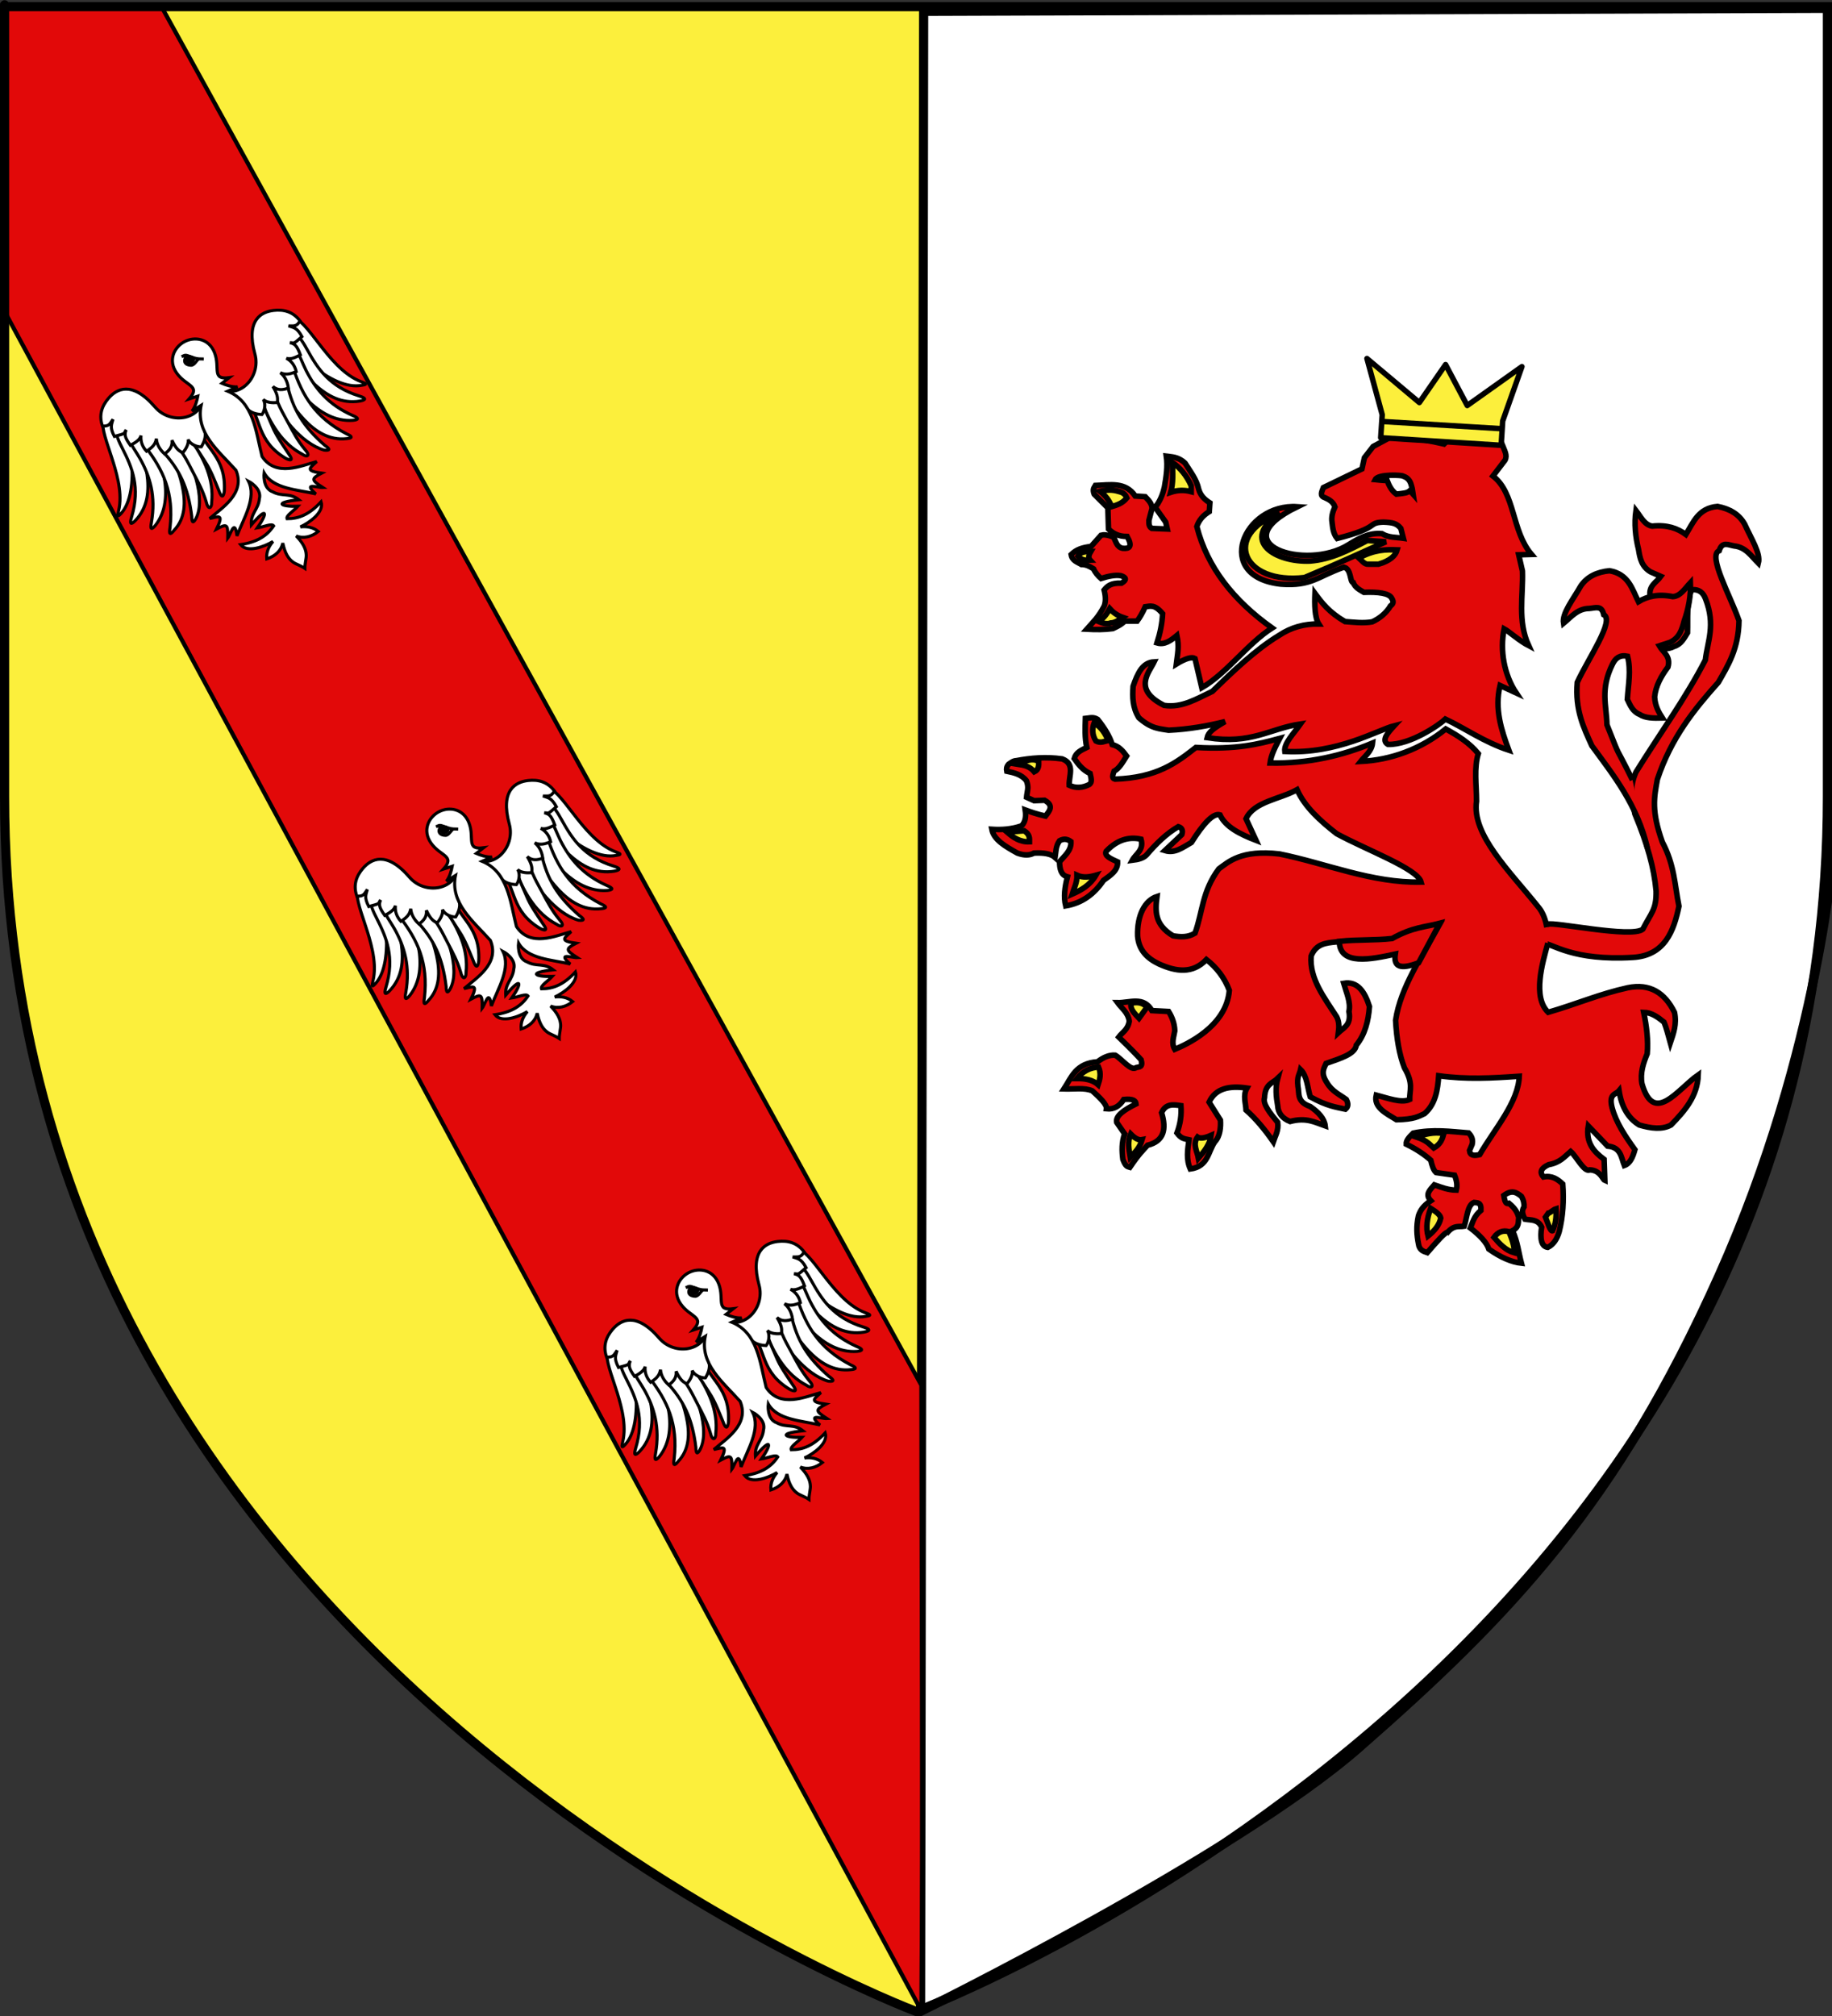 <?xml version="1.0" encoding="UTF-8" standalone="no"?>
<svg
   xmlns:dc="http://purl.org/dc/elements/1.1/"
   xmlns:cc="http://creativecommons.org/ns#"
   xmlns:rdf="http://www.w3.org/1999/02/22-rdf-syntax-ns#"
   xmlns:svg="http://www.w3.org/2000/svg"
   xmlns="http://www.w3.org/2000/svg"
   xmlns:xlink="http://www.w3.org/1999/xlink"
   xmlns:sodipodi="http://sodipodi.sourceforge.net/DTD/sodipodi-0.dtd"
   xmlns:inkscape="http://www.inkscape.org/namespaces/inkscape"
   height="660"
   width="600"
   version="1.0"
   id="svg2"
   sodipodi:version="0.32"
   inkscape:version="0.46"
   sodipodi:docname="Blason_Grindorff_57.svg"
   sodipodi:docbase="C:\Documents and Settings\Alexandre\Mes documents\Mes images\Blason\A publier"
   inkscape:export-filename="/Users/fabriceantoine/Desktop/Blason_Lorraine.png"
   inkscape:export-xdpi="144"
   inkscape:export-ydpi="144"
   inkscape:output_extension="org.inkscape.output.svg.inkscape">
  <rect width="100%" height="100%" fill="#333333" stroke="none"/>
  <sodipodi:namedview
     inkscape:window-height="776"
     inkscape:window-width="1276"
     inkscape:pageshadow="2"
     inkscape:pageopacity="0.0"
     guidetolerance="10.0"
     gridtolerance="10.0"
     objecttolerance="10.0"
     borderopacity="1.0"
     bordercolor="#666666"
     pagecolor="#ffffff"
     id="base"
     showgrid="false"
     height="660px"
     inkscape:zoom="0.86416849"
     inkscape:cx="164.88142"
     inkscape:cy="483.61706"
     inkscape:window-x="0"
     inkscape:window-y="0"
     inkscape:current-layer="layer3" />
  <desc
     id="desc4">Flag of Canton of Valais (Wallis)</desc>
  <defs
     id="defs6">
    <inkscape:perspective
       sodipodi:type="inkscape:persp3d"
       inkscape:vp_x="0 : 330 : 1"
       inkscape:vp_y="0 : 1000 : 0"
       inkscape:vp_z="600 : 330 : 1"
       inkscape:persp3d-origin="300 : 220 : 1"
       id="perspective11565" />
    <linearGradient
       id="linearGradient2893">
      <stop
         style="stop-color: white; stop-opacity: 0.314;"
         offset="0"
         id="stop2895" />
      <stop
         id="stop2897"
         offset="0.19"
         style="stop-color: white; stop-opacity: 0.251;" />
      <stop
         style="stop-color: rgb(107, 107, 107); stop-opacity: 0.125;"
         offset="0.6"
         id="stop2901" />
      <stop
         style="stop-color: black; stop-opacity: 0.125;"
         offset="1"
         id="stop2899" />
    </linearGradient>
    <linearGradient
       id="linearGradient2885">
      <stop
         id="stop2887"
         offset="0"
         style="stop-color: white; stop-opacity: 1;" />
      <stop
         style="stop-color: white; stop-opacity: 1;"
         offset="0.229"
         id="stop2891" />
      <stop
         id="stop2889"
         offset="1"
         style="stop-color: black; stop-opacity: 1;" />
    </linearGradient>
    <linearGradient
       id="linearGradient2955">
      <stop
         id="stop2867"
         offset="0"
         style="stop-color: rgb(253, 0, 0); stop-opacity: 1;" />
      <stop
         style="stop-color: rgb(231, 114, 117); stop-opacity: 0.659;"
         offset="0.5"
         id="stop2873" />
      <stop
         style="stop-color: black; stop-opacity: 0.323;"
         offset="1"
         id="stop2959" />
    </linearGradient>
    <radialGradient
       inkscape:collect="always"
       xlink:href="#linearGradient2955"
       id="radialGradient2961"
       cx="225.524"
       cy="218.901"
       fx="225.524"
       fy="218.901"
       r="300"
       gradientTransform="matrix(-0, 2.183, -1.884, -0, 615.597, -289.121)"
       gradientUnits="userSpaceOnUse" />
    <polygon
       id="star"
       transform="scale(53, 53)"
       points="0,-1 0.588,0.809 -0.951,-0.309 0.951,-0.309 -0.588,0.809 0,-1" />
    <clipPath
       id="clip">
      <path
         d="M 0,-200 L 0,600 L 300,600 L 300,-200 L 0,-200 z "
         id="path10" />
    </clipPath>
    <radialGradient
       inkscape:collect="always"
       xlink:href="#linearGradient2955"
       id="radialGradient1911"
       gradientUnits="userSpaceOnUse"
       gradientTransform="matrix(-0, 2.183, -1.884, -0, 615.597, -289.121)"
       cx="225.524"
       cy="218.901"
       fx="225.524"
       fy="218.901"
       r="300" />
    <radialGradient
       inkscape:collect="always"
       xlink:href="#linearGradient2955"
       id="radialGradient2865"
       gradientUnits="userSpaceOnUse"
       gradientTransform="matrix(0, 1.749, -1.593, -1.04977e-07, 551.788, -191.29)"
       cx="225.524"
       cy="218.901"
       fx="225.524"
       fy="218.901"
       r="300" />
    <radialGradient
       inkscape:collect="always"
       xlink:href="#linearGradient2955"
       id="radialGradient2871"
       gradientUnits="userSpaceOnUse"
       gradientTransform="matrix(0, 1.386, -1.323, -5.74113e-08, -158.082, -109.541)"
       cx="225.524"
       cy="218.901"
       fx="225.524"
       fy="218.901"
       r="300" />
    <radialGradient
       inkscape:collect="always"
       xlink:href="#linearGradient2893"
       id="radialGradient3163"
       gradientUnits="userSpaceOnUse"
       gradientTransform="matrix(1.353, 0, 0, 1.349, -77.629, -85.747)"
       cx="221.445"
       cy="226.331"
       fx="221.445"
       fy="226.331"
       r="300" />
    <radialGradient
       r="300"
       fy="226.331"
       fx="221.445"
       cy="226.331"
       cx="221.445"
       gradientTransform="matrix(1.353, 0, 0, 1.349, -77.629, -85.747)"
       gradientUnits="userSpaceOnUse"
       id="radialGradient2375"
       xlink:href="#linearGradient2893"
       inkscape:collect="always" />
    <radialGradient
       r="300"
       fy="218.901"
       fx="225.524"
       cy="218.901"
       cx="225.524"
       gradientTransform="matrix(0, 1.386, -1.323, -5.74113e-08, -158.082, -109.541)"
       gradientUnits="userSpaceOnUse"
       id="radialGradient2373"
       xlink:href="#linearGradient2955"
       inkscape:collect="always" />
    <radialGradient
       r="300"
       fy="218.901"
       fx="225.524"
       cy="218.901"
       cx="225.524"
       gradientTransform="matrix(0, 1.749, -1.593, -1.04977e-07, 551.788, -191.29)"
       gradientUnits="userSpaceOnUse"
       id="radialGradient2371"
       xlink:href="#linearGradient2955"
       inkscape:collect="always" />
    <radialGradient
       r="300"
       fy="218.901"
       fx="225.524"
       cy="218.901"
       cx="225.524"
       gradientTransform="matrix(-0, 2.183, -1.884, -0, 615.597, -289.121)"
       gradientUnits="userSpaceOnUse"
       id="radialGradient2369"
       xlink:href="#linearGradient2955"
       inkscape:collect="always" />
    <clipPath
       id="clipPath2365">
      <path
         id="path2367"
         d="M 0,-200 L 0,600 L 300,600 L 300,-200 L 0,-200 z " />
    </clipPath>
    <polygon
       points="0,-1 0.588,0.809 -0.951,-0.309 0.951,-0.309 -0.588,0.809 0,-1"
       transform="scale(53, 53)"
       id="polygon2363" />
    <radialGradient
       gradientUnits="userSpaceOnUse"
       gradientTransform="matrix(-0, 2.183, -1.884, -0, 615.597, -289.121)"
       r="300"
       fy="218.901"
       fx="225.524"
       cy="218.901"
       cx="225.524"
       id="radialGradient2361"
       xlink:href="#linearGradient2955"
       inkscape:collect="always" />
    <linearGradient
       id="linearGradient2353">
      <stop
         style="stop-color: rgb(253, 0, 0); stop-opacity: 1;"
         offset="0"
         id="stop2355" />
      <stop
         id="stop2357"
         offset="0.5"
         style="stop-color: rgb(231, 114, 117); stop-opacity: 0.659;" />
      <stop
         id="stop2359"
         offset="1"
         style="stop-color: black; stop-opacity: 0.323;" />
    </linearGradient>
    <linearGradient
       id="linearGradient2345">
      <stop
         style="stop-color: white; stop-opacity: 1;"
         offset="0"
         id="stop2347" />
      <stop
         id="stop2349"
         offset="0.229"
         style="stop-color: white; stop-opacity: 1;" />
      <stop
         style="stop-color: black; stop-opacity: 1;"
         offset="1"
         id="stop2351" />
    </linearGradient>
    <linearGradient
       id="linearGradient2335">
      <stop
         id="stop2337"
         offset="0"
         style="stop-color: white; stop-opacity: 0.314;" />
      <stop
         style="stop-color: white; stop-opacity: 0.251;"
         offset="0.19"
         id="stop2339" />
      <stop
         id="stop2341"
         offset="0.6"
         style="stop-color: rgb(107, 107, 107); stop-opacity: 0.125;" />
      <stop
         id="stop2343"
         offset="1"
         style="stop-color: black; stop-opacity: 0.125;" />
    </linearGradient>
    <radialGradient
       gradientTransform="matrix(0, 1.386, -1.323, -5.74113e-08, -158.082, -109.541)"
       gradientUnits="userSpaceOnUse"
       xlink:href="#linearGradient2955"
       id="radialGradient2569"
       fy="218.901"
       fx="225.524"
       r="300"
       cy="218.901"
       cx="225.524" />
    <radialGradient
       gradientTransform="matrix(0, 1.749, -1.593, -1.04977e-07, 551.788, -191.29)"
       gradientUnits="userSpaceOnUse"
       xlink:href="#linearGradient2955"
       id="radialGradient2567"
       fy="218.901"
       fx="225.524"
       r="300"
       cy="218.901"
       cx="225.524" />
    <radialGradient
       gradientTransform="matrix(-0, 2.183, -1.884, -0, 615.597, -289.121)"
       gradientUnits="userSpaceOnUse"
       xlink:href="#linearGradient2955"
       id="radialGradient2565"
       fy="218.901"
       fx="225.524"
       r="300"
       cy="218.901"
       cx="225.524" />
    <clipPath
       id="clipPath2561">
      <path
         id="path2563"
         d="M 0,-200 L 0,600 L 300,600 L 300,-200 L 0,-200 z " />
    </clipPath>
    <polygon
       id="polygon2559"
       transform="scale(53, 53)"
       points="0,-1 0.588,0.809 -0.951,-0.309 0.951,-0.309 -0.588,0.809 0,-1" />
    <radialGradient
       gradientTransform="matrix(-0, 2.183, -1.884, -0, 615.597, -289.121)"
       gradientUnits="userSpaceOnUse"
       xlink:href="#linearGradient2955"
       id="radialGradient2557"
       fy="218.901"
       fx="225.524"
       r="300"
       cy="218.901"
       cx="225.524" />
    <linearGradient
       id="linearGradient2549">
      <stop
         id="stop2551"
         offset="0"
         style="stop-color: rgb(253, 0, 0); stop-opacity: 1;" />
      <stop
         id="stop2553"
         offset="0.5"
         style="stop-color: rgb(231, 114, 117); stop-opacity: 0.659;" />
      <stop
         id="stop2555"
         offset="1"
         style="stop-color: black; stop-opacity: 0.323;" />
    </linearGradient>
    <linearGradient
       id="linearGradient2541">
      <stop
         id="stop2543"
         offset="0"
         style="stop-color: white; stop-opacity: 1;" />
      <stop
         id="stop2545"
         offset="0.229"
         style="stop-color: white; stop-opacity: 1;" />
      <stop
         id="stop2547"
         offset="1"
         style="stop-color: black; stop-opacity: 1;" />
    </linearGradient>
    <linearGradient
       id="linearGradient2531">
      <stop
         id="stop2533"
         offset="0"
         style="stop-color: white; stop-opacity: 0.314;" />
      <stop
         id="stop2535"
         offset="0.19"
         style="stop-color: white; stop-opacity: 0.251;" />
      <stop
         id="stop2537"
         offset="0.6"
         style="stop-color: rgb(107, 107, 107); stop-opacity: 0.125;" />
      <stop
         id="stop2539"
         offset="1"
         style="stop-color: black; stop-opacity: 0.125;" />
    </linearGradient>
  </defs>
  <g
     inkscape:groupmode="layer"
     id="layer3"
     inkscape:label="Fond écu"
     style="display: inline;">
    <path
       id="path2855"
       style="fill:#fcef3c;fill-opacity:1;fill-rule:evenodd;stroke:none;stroke-width:1px;stroke-linecap:butt;stroke-linejoin:miter;stroke-opacity:1"
       d="M 300,658.5 C 300,658.5 598.5,546.18 598.5,260.728 C 598.5,-24.723 598.5,2.176 598.5,2.176 L 1.5,2.176 L 1.5,260.728 C 1.5,546.18 300,658.5 300,658.5 z"
       sodipodi:nodetypes="cccccc" />
    <path
       style="fill: rgb(255, 255, 255); fill-rule: evenodd; stroke: rgb(0, 0, 0); stroke-width: 3; stroke-linecap: butt; stroke-linejoin: miter; stroke-miterlimit: 4; stroke-dasharray: none; stroke-opacity: 1; display: inline;"
       d="M 302.504,3.724 L 301.5,658.5 C 301.5,658.5 404.286,607.881 445.107,572.144 C 494.961,528.498 529.631,492.138 563.054,417.499 C 596.286,343.289 600.757,275.883 600.757,275.883 L 601.761,2.719 L 302.504,3.724 z "
       id="path16166"
       sodipodi:nodetypes="ccszccc" />
    <g
       transform="matrix(0.606, 0, 0, 0.606, 404.525, 81.323)"
       id="g15183"
       style="display: inline;">
      <path
         style="fill: rgb(226, 9, 9); fill-opacity: 1; fill-rule: evenodd; stroke: rgb(0, 0, 0); stroke-width: 3; stroke-linecap: butt; stroke-linejoin: miter; stroke-miterlimit: 4; stroke-dasharray: none; stroke-opacity: 1;"
         d="M 166.018,375.169 C 171.765,375.609 182.202,385.01 215.087,383.025 C 232.295,381.986 237.135,368.528 239.851,355.377 C 237.46,343.214 237.453,333.194 230.842,320.646 C 224.92,303.932 226.383,296.682 228.194,286.832 C 235.697,264.267 248.163,248.986 261.136,234.451 C 266.494,225.146 272.098,216.114 272.293,201.092 C 267.592,187.606 255.259,165.784 261.58,163.324 C 263.191,158.117 266.524,160.225 269.762,160.756 C 275.959,161.401 278.957,166.259 282.76,170.057 C 284.144,164.75 278.943,156.961 275.405,149.055 C 272.391,143.613 267.268,140.669 260.726,139.403 C 250.338,140.231 247.642,148.003 243.59,154.552 C 239.068,151.213 233.426,149.2 225.383,150.028 C 221.259,149.429 219.215,144.984 216.603,141.589 C 215.6,148.744 216.307,155.772 218.019,162.725 C 218.751,167.384 219.688,171.951 224.559,174.78 L 230.069,177.192 C 227.707,180.482 223.263,182.093 224.298,188.124 C 227.519,193.452 229.902,198.938 229.934,204.871 C 229.202,209.771 226.96,212.857 224.637,215.847 C 229.351,216.427 233.96,216.846 237.12,215.074 C 240.978,213.942 242.621,210.68 244.483,207.629 C 244.72,199.852 243.887,191.978 246.597,184.427 C 250.861,183.973 253.029,186.115 254.258,189.422 C 259.71,203.625 255.335,212.061 254.122,222.353 C 243.662,242.725 229.14,262.728 216.615,282.912 C 212.796,291.583 214.502,297.171 215.994,305.447 C 222.864,322.025 226.362,334.504 227.503,347.078 C 227.737,357.305 224.827,358.892 220.309,367.799 C 214.144,372.729 172.025,363.608 168.802,365.112"
         id="path15201"
         sodipodi:nodetypes="csccccccccccccccccccccccccccccc" />
      <path
         style="fill: rgb(226, 9, 9); fill-opacity: 1; fill-rule: evenodd; stroke: rgb(0, 0, 0); stroke-width: 3; stroke-linecap: butt; stroke-linejoin: miter; stroke-miterlimit: 4; stroke-dasharray: none; stroke-opacity: 1; display: inline;"
         d="M 168.43,366.756 C 167.882,363.086 166.347,358.594 163.74,355.662 C 148.258,336.337 127.74,316.661 130.457,298.606 C 130.426,289.931 129.004,280.793 131.408,272.93 C 126.63,267.136 120.368,263.195 113.816,259.617 C 100.227,270.632 84.044,276.388 67.806,277.181 C 70.025,274.329 73.755,271.81 74.241,267.225 C 57.965,274.026 39.615,278.385 18.861,278.021 C 19.448,273.584 21.751,269.146 24.091,264.708 C 12.475,267.855 0.497,270.845 -21.217,269.602 C -31.694,277.8 -42.227,285.963 -64.96,286.719 C -66.972,286.219 -66.005,284.23 -65.436,282.44 C -62.565,280.93 -60.679,277.45 -58.669,274.218 C -60.632,271.548 -62.693,268.976 -66.416,268.065 C -67.823,263.525 -70.657,258.985 -74.302,254.445 C -76.735,252.936 -78.496,253.701 -80.929,253.941 C -81.061,259.161 -81.34,264.382 -80.175,269.602 C -83.366,271.171 -85.989,272.252 -86.971,275.586 C -84.733,278.741 -82.41,281.833 -78.413,283.669 C -77.945,285.869 -77.075,288.229 -78.749,289.572 C -82.394,291.454 -86.04,291.75 -89.685,290.047 C -89.93,284.932 -86.332,278.46 -93.489,275.783 C -102.24,274.572 -110.355,275.268 -118.213,276.734 C -119.938,276.773 -121.164,277.809 -122.459,278.707 C -123.541,279.951 -123.702,281.196 -123.443,282.44 C -119.447,283.278 -115.467,284.146 -112.786,287.612 C -111.332,291.314 -112.433,293.243 -112.733,296.507 L -108.638,298.367 L -102.998,298.13 C -97.834,300.983 -100.266,303.836 -102.522,306.689 C -107.28,305.579 -110.468,304.47 -113.458,303.36 C -112.799,307.765 -113.79,310.19 -115.36,311.919 C -120.749,313.805 -126.137,314.169 -131.526,313.821 C -130.433,319.559 -124.08,323.107 -117.737,326.658 C -113.731,328.151 -110.921,327.849 -108.704,326.658 C -103.426,326.398 -99.434,327.056 -97.292,329.036 C -96.849,326.024 -97.028,323.013 -94.915,320.002 C -92.325,318.571 -90.435,319.24 -88.734,320.477 C -88.469,325.452 -92.268,328.103 -94.915,331.413 C -94.775,335.073 -94.305,338.484 -90.636,339.496 C -92.133,345.119 -92.771,350.457 -91.587,355.187 C -82.616,353.705 -76.082,348.702 -71.142,341.398 C -67.458,338.707 -63.328,336.265 -63.534,331.413 C -67.096,329.784 -70.937,328.206 -69.715,325.707 C -63.871,319.595 -57.603,317.671 -50.865,319.161 C -49.207,325.127 -53.682,327.004 -55.619,330.573 C -52.263,330.158 -49.414,329.363 -47.844,327.609 C -42.699,321.603 -37.209,316.172 -30.727,312.394 C -28.815,312.969 -28.049,314.307 -28.825,316.674 L -37.998,325.314 C -32.44,327.011 -28.313,323.572 -23.624,320.924 C -17.283,310.86 -11.869,304.878 -8.212,306.016 C -5.217,312.499 2.518,316.429 11.283,319.805 L 5.884,308.115 C 10.179,298.803 24.209,297.604 33.461,292.425 C 37.621,301.7 45.817,309.141 54.858,316.198 C 71.058,325.025 98.607,335.112 100.503,342.349 C 73.783,342.89 49.447,332.306 23.952,327.134 C 3.207,324.728 -3.67,331.46 -8.855,335.217 C -17.992,347.596 -17.485,358.368 -21.693,369.926 C -25.655,372.337 -29.617,372.037 -33.58,371.352 C -43.645,365.324 -43.243,357.923 -42.248,350.124 C -48.863,352.252 -53.084,360.376 -52.709,371.521 C -52.109,379.029 -47.598,383.529 -41.187,386.567 C -31.888,390.776 -23.029,392.012 -15.512,384.19 C -9.829,388.622 -5.694,394.158 -3.15,400.831 C -4.711,420.534 -26.792,430.236 -32.629,432.688 C -34.609,429.36 -33.154,426.031 -32.629,422.703 C -32.752,418.723 -34.044,415.328 -35.957,412.243 L -44.991,411.767 C -49.465,403.855 -57.01,407.613 -63.534,407.488 C -61.264,410.606 -57.88,412.779 -57.214,417.502 C -58.022,422.178 -60.917,423.375 -62.919,426.06 C -56.328,432.451 -52.935,435.962 -50.807,438.336 C -49.686,442.596 -51.962,442.098 -53.41,442.505 C -56.334,444.685 -61.016,438.074 -64.821,435.848 C -68.01,435.607 -71.199,436.98 -74.388,439.426 C -86.142,440.193 -88.449,447.782 -92.538,454.084 C -87.011,454.256 -81.444,453.256 -77.183,455.116 C -73.141,458.804 -69.23,462.452 -69.576,464.823 C -65.521,465.242 -62.468,463.404 -60.206,459.79 C -55.125,459.281 -53.729,460.447 -53.549,462.167 C -59.894,465.317 -64.778,468.558 -64.01,472.152 L -59.73,478.333 C -61.375,482.929 -61.26,487.525 -60.681,492.121 C -59.101,496.356 -58.029,496.022 -56.878,496.401 C -51.73,488.813 -50.009,487.506 -47.368,484.514 C -38.466,482.322 -37.029,475.825 -39.761,466.922 C -37.453,461.821 -33.353,462.546 -29.3,463.118 C -28.913,468.041 -29.598,472.963 -31.452,477.886 C -29.229,480.769 -28.056,480.898 -24.94,481.546 C -25.719,487.126 -26.534,492.182 -24.238,497.323 C -14.427,495.992 -14.733,487.916 -10.925,482.583 C -8.008,479.492 -7.741,474.486 -7.962,470.946 L -14.085,461.216 C -10.541,453.648 -2.992,452.241 6.36,453.608 C 4.106,457.571 5.709,461.533 5.884,465.495 C 11.034,470.02 15.923,475.847 20.624,482.612 C 21.713,479.348 23.56,476.652 23.001,472.152 C 18.787,467.102 14.811,462.131 15.869,458.839 C 16.19,451.239 20.226,451.07 23.001,448.378 C 21.647,453.291 22.138,458.205 23.001,463.118 C 23.217,467.084 25.408,469.952 29.658,471.676 C 38.531,469.302 43.21,472.169 48.676,474.054 C 48.216,470.07 45.078,466.682 40.594,463.593 C 33.061,460.944 34.81,456.555 33.937,452.658 C 33.341,447.145 34.758,446.332 35.363,443.624 C 38.915,447.09 39.036,453.301 40.594,458.363 C 49.711,463.36 54.366,463.894 59.612,465.02 C 61.18,463.746 61.208,461.959 60.088,459.79 C 56.467,457.113 52.429,455.479 49.627,450.756 C 46.093,445.427 47.945,443.037 49.152,440.295 C 56.749,437.608 64.778,435.328 65.457,430.479 C 70.231,424.604 72.017,417.31 72.589,409.558 C 70,401.461 66.154,395.764 58.661,397.028 C 60.09,402.099 62.572,407.171 61.514,412.243 C 62.842,419.599 58.702,420.94 55.808,423.654 C 56.207,420.622 56.237,417.683 54.858,415.096 C 48.113,404.637 40.083,394.464 41.069,382.288 C 43.74,375.631 49.092,375.227 54.382,374.681 L 84.308,373.84 C 93.694,368.308 101.9,367.499 110.459,365.282 C 101.054,382.334 89.402,399.105 86.714,416.997 C 87.242,426.824 88.701,435.534 91.469,442.673 C 96.479,451.084 94.256,454.674 94.321,459.79 C 89.902,461.882 82.792,459.132 76.254,457.412 C 74.717,463.984 81.381,467.178 87.189,470.725 C 96.83,470.53 99.246,468.889 102.404,467.397 C 108.272,462.248 109.447,454.752 110.012,446.952 C 124.751,449.041 138.819,448.268 153.558,447.23 C 153.01,461.336 140.434,475.442 132.162,489.547 C 129.242,490.265 126.904,490.208 126.653,487.367 L 128.08,484.038 C 128.699,481.477 127.793,479.525 126.178,477.857 C 116.434,477.077 106.852,475.727 96.252,477.944 C 94.176,479.929 92.318,481.914 92.448,483.899 C 98.363,486.798 102.501,489.698 105.733,492.597 C 106.374,495.279 107.064,497.89 108.585,499.253 L 118.57,500.68 C 119.668,503.374 120.21,506.068 119.521,508.763 C 115.253,508.731 111.472,507.236 107.635,505.91 C 105.432,508.521 102.346,510.997 105.733,514.468 C 101.288,517.441 99.987,520.021 99.076,522.551 C 97.75,528.419 98.179,533.233 99.076,537.766 C 99.501,541.092 101.654,541.824 103.831,542.521 C 109.15,536.364 113.873,531.104 114.767,531.585 C 118.461,527.402 120.926,528.752 123.8,528.257 C 125.311,523.606 125.512,516.858 129.031,515.419 C 130.897,515.649 133.116,515.173 132.834,519.699 C 128.974,522.868 128.47,526.038 127.129,529.208 C 132.32,533.219 135.952,537.056 137.114,540.619 C 143.665,545.216 149.5,547.664 154.706,548.227 C 153.175,542.38 152.678,536.879 149.951,530.634 C 153.692,528.586 152.885,525.969 153.28,523.502 C 152.576,521.264 151.821,519.01 148.049,515.895 C 145.879,516.602 145.638,513.933 145.197,511.616 C 149.833,508.254 152.254,510.209 154.706,512.091 C 155.943,514.247 156.234,516.087 156.132,517.797 C 154.586,520.016 155.513,522.234 156.608,524.453 C 159.894,525.055 163.613,524.358 165.642,528.732 C 164.717,535.023 165.42,539.196 168.97,539.668 C 171.956,538.204 173.958,535.263 175.151,531.11 C 177.177,523.015 177.716,514.425 177.053,505.435 C 174.243,502.813 171.174,500.709 166.593,501.631 C 164.284,498.946 165.48,496.762 169.445,494.974 C 175.664,493.886 178.071,490.62 181.332,487.842 C 184.343,490.379 188.7,499.41 191.711,497.803 C 197.414,498.039 198.576,503.015 199.794,503.509 L 199.4,492.121 C 193.806,487.983 189.342,483.068 190.842,474.054 L 201.302,484.989 C 208.518,485.565 208.604,491.077 210.336,495.45 C 213.635,494.274 214.949,490.715 216.041,486.891 C 210.803,479.603 205.831,472.239 203.679,464.069 C 201.836,456.564 205.663,457.249 207.483,455.035 C 208.827,463.978 212.593,470.014 218.419,473.578 C 224.884,475.478 230.855,476.14 235.536,473.578 C 242.963,465.959 249.893,458.059 250.275,446.476 C 239.207,454.197 226.335,473.891 219.845,451.231 C 218.836,445.282 220.618,440.131 222.698,435.065 C 223.313,427.866 222.415,420.364 220.796,412.718 C 225.005,412.77 228.404,415.252 231.732,417.948 C 233.23,421.354 234.076,425.412 235.17,429.22 C 236.872,424.125 238.777,419.117 237.437,412.718 C 232.202,402.162 224.192,396.97 212.238,399.405 C 196.999,402.748 184.614,408.214 169.167,412.689 C 160.566,404.352 166.069,386.091 169.013,375.297"
         id="path19365"
         sodipodi:nodetypes="ccccccccccccccccccccccccccccccccccccccccccccccccccccccccccccccccccccccccccccccccccccccccccccccccccccccccccccccccccccccccccccccccccccccccccccccccccccccccccccccccccccccccccccccccccccccccccc" />
      <path
         style="fill: rgb(226, 9, 9); fill-opacity: 1; fill-rule: evenodd; stroke: rgb(0, 0, 0); stroke-width: 3; stroke-linecap: butt; stroke-linejoin: miter; stroke-miterlimit: 4; stroke-dasharray: none; stroke-opacity: 1; display: inline;"
         d="M 222.808,324.018 C 217.511,300.836 204.304,284.426 192.79,268.709 C 188.352,258.932 183.644,249.402 184.896,234.431 C 190.872,221.461 205.249,200.927 199.194,197.87 C 198.092,192.532 194.571,194.31 191.298,194.527 C 185.067,194.572 181.615,199.119 177.465,202.533 C 176.598,197.117 182.524,189.865 186.807,182.337 C 190.33,177.21 195.713,174.773 202.346,174.142 C 212.606,175.966 214.542,183.962 217.944,190.87 C 222.767,187.982 228.577,186.521 236.503,188.12 C 240.665,187.92 243.128,183.693 246.054,180.565 C 246.364,187.783 244.984,194.711 242.611,201.467 C 241.434,206.033 240.061,210.489 234.94,212.836 L 229.224,214.706 C 231.258,218.209 235.527,220.24 233.916,226.144 C 230.197,231.136 227.297,236.368 226.695,242.27 C 226.951,247.218 228.886,250.505 230.911,253.705 C 226.162,253.828 221.535,253.802 218.559,251.734 C 214.828,250.236 213.507,246.831 211.947,243.615 C 212.46,235.852 214.046,228.094 212.076,220.317 C 207.876,219.455 205.511,221.378 203.97,224.552 C 197.176,238.164 200.719,246.982 200.936,257.343 C 209.387,278.627 204.208,265.882 214.733,287.179"
         id="path10664"
         sodipodi:nodetypes="ccccccccccccccccccccccc" />
      <path
         style="fill: rgb(226, 9, 9); fill-opacity: 1; fill-rule: evenodd; stroke: rgb(0, 0, 0); stroke-width: 3; stroke-linecap: butt; stroke-linejoin: miter; stroke-miterlimit: 4; stroke-dasharray: none; stroke-opacity: 1;"
         d="M 147.909,271.092 C 143.849,260.116 140.134,248.875 143.162,236.126 L 151.903,240.161 C 145.345,230.311 142.969,217.151 145.376,205.508 C 148.058,206.961 153.447,211.907 158.627,214.609 C 152.484,201.161 155.729,187.713 155.265,174.264 L 153.248,165.523 L 160.169,165.326 C 149.275,152.521 151.502,132.33 139.324,122.964 L 145.851,114.42 C 147.276,111.73 145.44,109.04 144.507,106.351 C 141.214,98.59 134.698,96.803 129.041,93.772 L 121.645,96.937 L 112.903,105.678 C 97.119,102.019 90.496,102.287 83.317,102.316 L 74.576,107.023 L 69.869,113.075 L 68.524,119.126 L 47.679,129.213 C 46.898,131.341 45.491,133.678 48.351,134.592 C 50.68,135.639 52.92,136.803 53.928,139.611 C 52.648,142.421 51.88,145.231 52.386,148.04 C 52.721,151.07 53.022,154.107 55.104,156.7 C 78.944,150.692 71.023,148.169 80.123,147.872 C 85.324,148.087 87.216,148.532 89.537,151.234 L 90.91,156.585 C 87.034,155.991 83.158,156.398 79.282,154.092 C 72.076,153.472 66.579,156.827 61.127,160.144 C 38.346,174.402 -8.025,159.82 33.587,139.565 C 4.225,137.578 -12.054,177.395 24.742,181.371 C 41.346,182.602 44.519,177.194 58.786,172.218 C 62.962,173.27 61.873,180.313 63.817,180.583 C 64.823,183.188 67.322,184.468 69.59,185.811 C 77.221,185.51 83.305,186.221 84.662,189.058 C 85.971,191.169 85.189,192.235 83.989,193.092 C 81.649,196.948 78.302,199.798 74.059,201.752 C 69.155,202.604 64.252,201.944 59.348,201.596 C 50.66,196.52 46.859,191.444 43.128,186.368 C 42.885,192.253 42.97,199.475 45.186,202.9 C 37.445,202.758 30.298,204.697 23.825,208.992 C 11.13,216.649 -1.384,228.65 -12.288,239.292 C -20.673,243.244 -28.798,248.364 -38.39,246.885 C -55.515,238.31 -46.52,229.096 -43.769,223.351 C -50.061,223.696 -52.641,229.3 -55.16,236.561 C -55.565,242.707 -55.442,248.011 -52.076,253.528 C -45.074,259.794 -40.439,259.446 -35.938,260.293 C -25.064,259.799 -15.051,258.016 -5.442,255.626 C -12.299,259.553 -14.522,261.65 -15.134,264.327 C 9.031,268.081 18.495,259.414 35.297,256.931 C 31.797,261.972 26.276,267.303 26.834,271.764 C 55.113,273.306 76.974,260.163 85.966,257.881 C 82.27,261.887 78.848,265.825 82.604,267.968 C 94.852,268.226 110.31,257.388 113.616,254.282 C 123.857,259.046 134.572,266.729 147.909,271.092 z "
         id="path15185"
         sodipodi:nodetypes="cccccccccccccccccccccccccccccccccccccccccccccccccccccc" />
      <path
         style="fill: rgb(252, 239, 60); fill-opacity: 1; fill-rule: evenodd; stroke: rgb(0, 0, 0); stroke-width: 3; stroke-linecap: butt; stroke-linejoin: miter; stroke-miterlimit: 4; stroke-dasharray: none; stroke-opacity: 1;"
         d="M 87.548,162.862 C 81.643,162.66 75.402,162.622 66.872,167.233 C 68.387,168.624 69.995,170.82 71.915,170.595 L 77.462,170.595 C 83.753,168.75 86.627,166.05 87.548,162.862 z "
         id="path15187"
         sodipodi:nodetypes="ccccc" />
      <path
         style="fill: rgb(252, 239, 60); fill-opacity: 1; fill-rule: evenodd; stroke: rgb(0, 0, 0); stroke-width: 3; stroke-linecap: butt; stroke-linejoin: miter; stroke-miterlimit: 4; stroke-dasharray: none; stroke-opacity: 1;"
         d="M 81.497,158.492 L 71.41,157.819 C 61.556,162.954 52.044,167.999 40.479,168.914 C 22.124,169.715 2.158,158.244 24.005,142.858 C -7.447,155.099 4.138,181.734 37.454,177.823 C 58.991,168.807 66.817,164.936 81.497,158.492 z "
         id="path15189"
         sodipodi:nodetypes="cccccc" />
      <path
         style="fill: rgb(226, 9, 9); fill-opacity: 1; fill-rule: evenodd; stroke: rgb(0, 0, 0); stroke-width: 3; stroke-linecap: butt; stroke-linejoin: miter; stroke-miterlimit: 4; stroke-dasharray: none; stroke-opacity: 1;"
         d="M 19.971,205.056 C -0.875,190.217 -15.1,172.263 -20.71,150.254 C -19.59,146.886 -17.348,144.209 -13.986,142.186 L -13.65,137.479 C -16.404,135.75 -18.73,133.593 -19.702,130.082 C -20.848,124.715 -24.282,120.493 -27.098,115.961 C -30.808,112.502 -34.353,112.646 -37.184,112.263 C -36.372,117.754 -37.249,123.246 -38.193,128.737 C -39.207,133.325 -40.877,137.037 -43.236,139.832 L -37.521,147.901 L -36.68,151.599 L -45.085,151.263 C -46.846,150.12 -46.548,148.463 -46.598,146.892 L -44.917,140.504 C -44.93,137.765 -46.875,135.992 -48.615,134.117 L -53.995,133.78 C -59.285,125.915 -67.656,127.807 -75.512,128.065 C -76.137,129.233 -77.25,129.913 -76.184,132.772 L -68.788,140.168 L -68.452,151.599 C -66.136,153.816 -63.345,155.637 -58.365,155.634 C -55.304,161.096 -57.088,162.359 -60.719,162.022 C -64.144,161.399 -64.363,158.213 -65.762,155.97 C -69.356,154.551 -71.11,154.605 -72.486,154.961 L -77.865,161.013 C -82.563,161.585 -85.719,162.571 -88.624,165.384 C -88.099,168.832 -85.269,169.399 -83.077,170.763 C -80.614,170.715 -78.542,171.839 -76.521,173.117 C -75.687,175.053 -74.193,176.828 -72.486,178.328 C -68.532,177.088 -64.791,176.273 -61.728,176.815 C -58.84,177.733 -58.454,179.035 -61.391,180.849 C -67.434,180.63 -69.142,182.578 -70.805,184.548 C -69.909,188.134 -69.909,191.048 -70.805,193.289 C -73.943,199.389 -77.081,202.152 -80.219,205.729 C -75.322,205.997 -70.549,206.016 -66.098,205.392 C -63.844,204.298 -61.533,203.315 -59.71,201.358 C -56.857,201.358 -54.976,201.358 -52.986,201.358 C -51.529,199.369 -50.072,196.955 -48.615,193.625 C -45.958,193.297 -43.578,192.066 -39.202,197.323 C -39.476,202.835 -40.611,208.061 -42.228,213.125 C -38.071,214.345 -34.745,211.83 -31.469,209.091 C -30.135,215.228 -31.149,219.215 -31.805,224.556 C -26.874,221.53 -23.512,220.522 -21.719,221.53 L -18.021,237.332 C -4.705,229.702 6.663,213.566 19.971,205.056 z "
         id="path15191"
         sodipodi:nodetypes="ccccccccccccccccccccccccccccccccccccccccccccc" />
      <path
         style="fill: rgb(252, 239, 60); fill-opacity: 1; fill-rule: evenodd; stroke: rgb(0, 0, 0); stroke-width: 3; stroke-linecap: butt; stroke-linejoin: miter; stroke-miterlimit: 4; stroke-dasharray: none; stroke-opacity: 1;"
         d="M -34.831,131.763 C -31.133,130.523 -27.434,130.425 -23.736,131.427 L -23.736,128.233 C -26.262,122.693 -29.671,118.476 -33.99,115.625 C -33.661,121.157 -33.404,126.671 -34.831,131.763 z "
         id="path15193"
         sodipodi:nodetypes="ccccc" />
      <path
         style="fill: rgb(252, 239, 60); fill-opacity: 1; fill-rule: evenodd; stroke: rgb(0, 0, 0); stroke-width: 3; stroke-linecap: butt; stroke-linejoin: miter; stroke-miterlimit: 4; stroke-dasharray: none; stroke-opacity: 1;"
         d="M -58.534,134.789 C -60.983,137.84 -63.886,138.624 -66.771,139.496 C -67.937,136.297 -70.031,133.561 -72.99,131.259 C -70.444,130.679 -67.843,130.182 -64.417,130.923 C -62.261,131.626 -59.847,131.557 -58.534,134.789 z "
         id="path15195"
         sodipodi:nodetypes="ccccc" />
      <path
         style="fill: rgb(252, 239, 60); fill-opacity: 1; fill-rule: evenodd; stroke: rgb(0, 0, 0); stroke-width: 3; stroke-linecap: butt; stroke-linejoin: miter; stroke-miterlimit: 4; stroke-dasharray: none; stroke-opacity: 1;"
         d="M -78.034,163.703 C -79.079,165.458 -79.553,167.1 -78.37,168.41 C -80.555,168.473 -82.74,168.762 -84.926,166.224 C -83.738,163.997 -80.989,163.72 -78.034,163.703 z "
         id="path15197"
         sodipodi:nodetypes="cccc" />
      <path
         style="fill: rgb(252, 239, 60); fill-opacity: 1; fill-rule: evenodd; stroke: rgb(0, 0, 0); stroke-width: 3; stroke-linecap: butt; stroke-linejoin: miter; stroke-miterlimit: 4; stroke-dasharray: none; stroke-opacity: 1;"
         d="M -67.779,194.634 C -66.024,196.601 -63.816,198.267 -60.719,199.341 C -62.774,200.74 -64.787,202.266 -67.275,202.367 C -69.253,203.141 -71.576,202.532 -73.999,201.526 C -70.773,199.805 -69.25,197.233 -67.779,194.634 z "
         id="path15199"
         sodipodi:nodetypes="ccccc" />
      <path
         style="fill: rgb(252, 239, 60); fill-opacity: 1; fill-rule: evenodd; stroke: rgb(0, 0, 0); stroke-width: 3; stroke-linecap: butt; stroke-linejoin: miter; stroke-miterlimit: 4; stroke-dasharray: none; stroke-opacity: 1;"
         d="M -76.205,256.372 C -77.367,259.621 -77.258,262.87 -75.254,266.119 C -72.547,267.503 -70.728,266.226 -68.597,265.881 C -70.185,262.238 -72.113,258.764 -76.205,256.372 z "
         id="path15203"
         sodipodi:nodetypes="cccc" />
      <path
         style="fill: rgb(252, 239, 60); fill-opacity: 1; fill-rule: evenodd; stroke: rgb(0, 0, 0); stroke-width: 3; stroke-linecap: butt; stroke-linejoin: miter; stroke-miterlimit: 4; stroke-dasharray: none; stroke-opacity: 1;"
         d="M -117.095,278.719 C -113.45,276.756 -109.804,275.265 -106.159,277.055 C -106.08,279.393 -106.129,281.666 -108.537,282.76 C -110.985,279.795 -114.025,279.198 -117.095,278.719 z "
         id="path15205"
         sodipodi:nodetypes="cccc" />
      <path
         style="fill: rgb(252, 239, 60); fill-opacity: 1; fill-rule: evenodd; stroke: rgb(0, 0, 0); stroke-width: 3; stroke-linecap: butt; stroke-linejoin: miter; stroke-miterlimit: 4; stroke-dasharray: none; stroke-opacity: 1;"
         d="M -123.276,315.33 C -119.936,318.243 -116.367,320.774 -111.152,320.56 C -111.131,318.579 -110.948,316.598 -114.004,314.617 L -123.276,315.33 z "
         id="path15207"
         sodipodi:nodetypes="cccc" />
      <path
         style="fill: rgb(252, 239, 60); fill-opacity: 1; fill-rule: evenodd; stroke: rgb(0, 0, 0); stroke-width: 3; stroke-linecap: butt; stroke-linejoin: miter; stroke-miterlimit: 4; stroke-dasharray: none; stroke-opacity: 1;"
         d="M -85.476,338.628 C -85.379,342.52 -87.032,345.537 -88.091,348.85 C -83.082,346.66 -78.382,343.954 -75.254,338.628 C -78.661,339.611 -82.069,340.155 -85.476,338.628 z "
         id="path15209"
         sodipodi:nodetypes="cccc" />
      <path
         style="fill: rgb(252, 239, 60); fill-opacity: 1; fill-rule: evenodd; stroke: rgb(0, 0, 0); stroke-width: 3; stroke-linecap: butt; stroke-linejoin: miter; stroke-miterlimit: 4; stroke-dasharray: none; stroke-opacity: 1;"
         d="M -56.235,407.809 C -56.947,410.931 -54.307,413.382 -51.956,415.892 L -47.677,409.948 C -49.6,407.686 -52.41,406.901 -56.235,407.809 z "
         id="path15211"
         sodipodi:nodetypes="cccc" />
      <path
         style="fill: rgb(252, 239, 60); fill-opacity: 1; fill-rule: evenodd; stroke: rgb(0, 0, 0); stroke-width: 3; stroke-linecap: butt; stroke-linejoin: miter; stroke-miterlimit: 4; stroke-dasharray: none; stroke-opacity: 1;"
         d="M -73.827,442.28 C -78.305,442.555 -82.265,444.385 -85.476,448.461 C -80.794,448.399 -76.848,449.318 -74.065,451.789 C -73.101,448.841 -72.302,445.851 -73.827,442.28 z "
         id="path15213"
         sodipodi:nodetypes="cccc" />
      <path
         style="fill: rgb(252, 239, 60); fill-opacity: 1; fill-rule: evenodd; stroke: rgb(0, 0, 0); stroke-width: 3; stroke-linecap: butt; stroke-linejoin: miter; stroke-miterlimit: 4; stroke-dasharray: none; stroke-opacity: 1;"
         d="M -56.473,478.416 C -58.245,482.616 -57.397,486.816 -56.71,491.016 C -54.197,488.407 -51.579,485.955 -50.292,481.506 C -52.352,481.926 -54.412,480.52 -56.473,478.416 z "
         id="path15215"
         sodipodi:nodetypes="cccc" />
      <path
         style="fill: rgb(252, 239, 60); fill-opacity: 1; fill-rule: evenodd; stroke: rgb(0, 0, 0); stroke-width: 3; stroke-linecap: butt; stroke-linejoin: miter; stroke-miterlimit: 4; stroke-dasharray: none; stroke-opacity: 1;"
         d="M -20.337,480.08 C -19.047,480.929 -16.79,480.812 -12.967,479.129 C -13.644,484.06 -16.7,487.802 -19.862,491.491 C -20.544,487.687 -23.11,483.883 -20.337,480.08 z "
         id="path15217"
         sodipodi:nodetypes="cccc" />
      <path
         style="fill: rgb(252, 239, 60); fill-opacity: 1; fill-rule: evenodd; stroke: rgb(0, 0, 0); stroke-width: 3; stroke-linecap: butt; stroke-linejoin: miter; stroke-miterlimit: 4; stroke-dasharray: none; stroke-opacity: 1;"
         d="M 112.794,478.178 C 107.075,477.2 102.529,478.569 98.054,480.08 C 103.877,482.061 105.091,484.042 107.326,486.023 C 111.228,483.824 111.979,480.995 112.794,478.178 z "
         id="path15219"
         sodipodi:nodetypes="cccc" />
      <path
         style="fill: rgb(252, 239, 60); fill-opacity: 1; fill-rule: evenodd; stroke: rgb(0, 0, 0); stroke-width: 3; stroke-linecap: butt; stroke-linejoin: miter; stroke-miterlimit: 4; stroke-dasharray: none; stroke-opacity: 1;"
         d="M 105.662,518.593 C 103.687,523.885 103.042,528.911 104.236,533.57 C 107.59,530.849 110.297,527.805 111.13,523.823 C 110.817,522.079 108.489,520.336 105.662,518.593 z "
         id="path15221"
         sodipodi:nodetypes="cccc" />
      <path
         style="fill: rgb(252, 239, 60); fill-opacity: 1; fill-rule: evenodd; stroke: rgb(0, 0, 0); stroke-width: 3; stroke-linecap: butt; stroke-linejoin: miter; stroke-miterlimit: 4; stroke-dasharray: none; stroke-opacity: 1;"
         d="M 139.896,534.283 C 141.978,531.416 144.629,530.257 147.979,531.193 C 149.643,535.234 151.045,539.188 150.831,542.604 C 146.398,541.407 143.08,537.978 139.896,534.283 z "
         id="path15223"
         sodipodi:nodetypes="cccc" />
      <path
         style="fill: rgb(252, 239, 60); fill-opacity: 1; fill-rule: evenodd; stroke: rgb(0, 0, 0); stroke-width: 3; stroke-linecap: butt; stroke-linejoin: miter; stroke-miterlimit: 4; stroke-dasharray: none; stroke-opacity: 1;"
         d="M 167.711,523.347 L 169.201,521.226 C 170.049,521.23 171.863,519.302 173.416,518.83 C 173.667,523.383 173.163,527.432 171.514,530.717 C 170.246,531.174 168.978,526.357 167.711,523.347 z "
         id="path15225"
         sodipodi:nodetypes="ccccc" />
      <path
         style="fill: rgb(255, 255, 255); fill-opacity: 1; fill-rule: evenodd; stroke: rgb(0, 0, 0); stroke-width: 3; stroke-linecap: butt; stroke-linejoin: miter; stroke-miterlimit: 4; stroke-dasharray: none; stroke-opacity: 1;"
         d="M 75.707,124.905 C 77.352,121.657 90.805,122.524 90.685,123.003 C 94.648,124.302 94.948,127.067 95.677,129.66 L 96.153,132.75 L 94.488,130.848 C 93.062,132.195 91.111,132.23 89.258,132.512 L 87.119,132.75 C 84.494,130.842 83.201,128.173 82.126,125.38 C 79.311,125.391 77.698,125.101 75.707,124.905 z "
         id="path15227"
         sodipodi:nodetypes="ccccccccc" />
      <path
         style="fill: rgb(226, 9, 9); fill-opacity: 1; fill-rule: evenodd; stroke: rgb(0, 0, 0); stroke-width: 3; stroke-linecap: butt; stroke-linejoin: miter; stroke-miterlimit: 4; stroke-dasharray: none; stroke-opacity: 1;"
         d="M 56.281,374.336 C 56.44,387.588 73.334,384.106 86.54,381.229 C 85.562,388.028 89.032,389.785 99.147,385.936 L 110.579,364.586 C 102.882,366.628 95.877,366.63 84.859,372.823 C 75.334,373.916 66.239,373.285 56.281,374.336 z "
         id="path15229"
         sodipodi:nodetypes="cccccc" />
      <g
         transform="matrix(0.566, 0.034, -0.034, 0.566, -104.941, -200.165)"
         id="g15231"
         inkscape:label="Calque 1">
        <path
           inkscape:export-ydpi="88.653343"
           inkscape:export-xdpi="88.653343"
           sodipodi:nodetypes="cccccccccc"
           id="path15233"
           d="M 435.693,477.434 L 485.516,437.313 L 470.323,490.122 L 470.233,513.328 L 355.196,512.996 L 355.339,491.075 L 337.6,438.476 L 389.974,477.348 L 412.761,439.753 L 435.693,477.434 z "
           style="fill: rgb(252, 239, 60); fill-opacity: 1; stroke: rgb(0, 0, 0); stroke-width: 5.2; stroke-linecap: butt; stroke-linejoin: round; stroke-miterlimit: 4; stroke-dasharray: none; stroke-opacity: 1;" />
        <path
           inkscape:export-ydpi="88.653343"
           inkscape:export-xdpi="88.653343"
           sodipodi:nodetypes="cc"
           id="path15235"
           d="M 355.083,497.474 L 470.588,497.518"
           style="fill: none; fill-rule: evenodd; stroke: rgb(0, 0, 0); stroke-width: 5.2; stroke-linecap: butt; stroke-linejoin: round; stroke-miterlimit: 4; stroke-dasharray: none; stroke-opacity: 1;" />
      </g>
    </g>
  </g>
  <g
     inkscape:groupmode="layer"
     id="layer4"
     inkscape:label="Meubles">
    <g
       id="g2571"
       style="opacity: 1; display: inline;"
       transform="matrix(0.564, 0, 0, 1, -0.148, -0.328)">
      <g
         id="g5810">
        <path
           id="path2574"
           style="fill: rgb(226, 9, 9); fill-opacity: 1; fill-rule: evenodd; stroke: rgb(0, 0, 0); stroke-width: 2; stroke-linecap: butt; stroke-linejoin: miter; stroke-miterlimit: 3.2; stroke-dasharray: none; stroke-opacity: 1;"
           d="M 1.5,100.781 L 535.096,658.392 C 535.957,600.393 535.128,504.896 535.096,453.622 L 93.719,2.188 L 1.5,2.188 L 1.5,100.781 z "
           sodipodi:nodetypes="cccccc" />
        <rect
           id="rect4923"
           style="fill: none; fill-opacity: 1; fill-rule: nonzero; stroke: none; stroke-width: 7.56; stroke-linecap: round; stroke-linejoin: round; stroke-miterlimit: 4; stroke-dasharray: none; stroke-opacity: 1;"
           y="3.375078e-014"
           x="0"
           height="660"
           width="600" />
      </g>
    </g>
    <g
       transform="matrix(0.127,-6.7542695e-2,6.7542695e-2,0.127,182.196,429.17)"
       id="g14906"
       style="stroke:#000000;stroke-opacity:1;stroke-width:6.951;stroke-miterlimit:4;stroke-dasharray:none">
      <g
         id="g14878"
         style="stroke:#000000;stroke-opacity:1;stroke-width:6.951;stroke-miterlimit:4;stroke-dasharray:none">
        <path
           sodipodi:nodetypes="cccccc"
           id="path14673"
           d="M 64.753,130.195 C 34.184,148.381 45.911,266.741 -1.626,328.351 C -8.218,337.292 -21.937,348.687 -3.513,341.871 C 57.22,319.605 106.65,185.459 99.882,119.849 C 94.617,119.852 84.969,119.491 79.656,119.858 C 70.859,123.304 73.551,126.749 64.753,130.195 z"
           style="fill:#ffffff;fill-opacity:1;fill-rule:evenodd;stroke:#000000;stroke-width:6.951;stroke-linecap:butt;stroke-linejoin:miter;stroke-miterlimit:4;stroke-dasharray:none;stroke-opacity:1"
           inkscape:transform-center-x="81.419103"
           inkscape:transform-center-y="-10.853584" />
        <path
           sodipodi:nodetypes="cscccccc"
           id="path14675"
           d="M 76.119,164.731 C 68.767,177.465 68.24,197.747 67.96,212.648 C 67.056,260.695 63.35,310.001 12.811,360.783 C 1.062,372.672 3.026,375.893 16.608,371.721 C 97.668,344.446 96.55,242.436 122.437,185.375 C 120.488,173.192 121.613,161.359 113.719,153.656 C 108.486,154.233 103.264,154.202 98.024,155.147 C 89.655,159.531 84.488,160.346 76.119,164.731 z"
           style="fill:#ffffff;fill-opacity:1;fill-rule:evenodd;stroke:#000000;stroke-width:6.951;stroke-linecap:butt;stroke-linejoin:miter;stroke-miterlimit:4;stroke-dasharray:none;stroke-opacity:1"
           inkscape:transform-center-x="32.50414"
           inkscape:transform-center-y="-7.1189567" />
        <path
           sodipodi:nodetypes="cscccccc"
           id="path14671"
           d="M 91.595,194.577 C 88.436,216.735 92.12,234.145 92.489,252.37 C 93.433,298.858 84.564,344.782 47.143,392.6 C 36.771,405.069 38.937,408.021 51.722,402.859 C 125.565,370.014 132.774,266.522 142.517,209.232 C 139.621,197.614 134.49,186.53 126.218,179.738 C 121.206,180.73 116.156,181.134 111.167,182.482 C 103.44,187.416 99.323,189.643 91.595,194.577 z"
           style="fill:#ffffff;fill-opacity:1;fill-rule:evenodd;stroke:#000000;stroke-width:6.951;stroke-linecap:butt;stroke-linejoin:miter;stroke-miterlimit:4;stroke-dasharray:none;stroke-opacity:1"
           inkscape:transform-center-x="-8.1813582"
           inkscape:transform-center-y="-7.6424899" />
        <path
           sodipodi:nodetypes="ccccccc"
           id="path14677"
           d="M 115.899,234.22 C 126.876,299.686 124.549,356.673 78.945,423.038 C 69.166,435.435 71.348,438.252 83.66,432.906 C 156.53,409.036 156.72,300.47 164.756,244.47 C 161.645,233.238 160.885,222.581 152.664,216.179 C 147.812,217.271 142.907,217.792 138.086,219.23 C 130.691,224.226 123.295,229.223 115.899,234.22 z"
           style="fill:#ffffff;fill-opacity:1;fill-rule:evenodd;stroke:#000000;stroke-width:6.951;stroke-linecap:butt;stroke-linejoin:miter;stroke-miterlimit:4;stroke-dasharray:none;stroke-opacity:1"
           inkscape:transform-center-x="16.400283"
           inkscape:transform-center-y="-1.6707981" />
        <path
           sodipodi:nodetypes="ccccccc"
           id="path14679"
           d="M 145.385,260.455 C 160.397,316.025 158.523,361.524 134.853,423.115 C 127.548,437.113 130.215,439.476 141.32,431.936 C 182.735,403.053 194.433,313.466 188.927,259.537 C 184.957,244.409 179.603,241.917 165.5,235.883 C 160.935,237.857 156.212,239.28 151.743,241.588 C 146.251,249.551 142.827,248.114 145.385,260.455 z"
           style="fill:#ffffff;fill-opacity:1;fill-rule:evenodd;stroke:#000000;stroke-width:6.951;stroke-linecap:butt;stroke-linejoin:miter;stroke-miterlimit:4;stroke-dasharray:none;stroke-opacity:1" />
        <path
           sodipodi:nodetypes="csccccc"
           id="path14681"
           d="M 177.878,259.733 C 186.48,285.474 184.477,312.044 184.402,340.779 C 184.347,362.09 184.429,384.581 179.502,408.818 C 173.686,431.153 184.584,427.344 189.287,417.26 C 219.4,373.32 220.749,321.542 215.638,266.261 C 215.309,258.405 220.36,249.174 197.508,234.692 C 179.773,239.357 172.581,243.792 177.878,259.733 z"
           style="fill:#ffffff;fill-opacity:1;fill-rule:evenodd;stroke:#000000;stroke-width:6.951;stroke-linecap:butt;stroke-linejoin:miter;stroke-miterlimit:4;stroke-dasharray:none;stroke-opacity:1"
           inkscape:transform-center-x="5.0521631"
           inkscape:transform-center-y="-1.5425572" />
        <path
           style="fill:#ffffff;fill-opacity:1;fill-rule:evenodd;stroke:#000000;stroke-width:6.951;stroke-linecap:butt;stroke-linejoin:miter;stroke-miterlimit:4;stroke-dasharray:none;stroke-opacity:1"
           d="M 207.921,258.691 C 218.648,279.886 217.468,301.46 220.206,328.974 C 222.317,350.18 219.269,375.254 216.83,399.867 C 213.314,422.677 221.036,416.383 227.422,407.271 C 267.267,340.923 233.528,302.802 242.085,248.569 C 237.703,238.627 234.175,225.298 212.925,241.44 L 207.921,258.691 z"
           id="path12997"
           sodipodi:nodetypes="csccccc"
           inkscape:transform-center-y="11.246663"
           inkscape:transform-center-x="-0.25406483" />
        <path
           sodipodi:nodetypes="csscccccccccccccccc"
           id="path3971"
           d="M 289.719,190.31 C 262.219,242.346 190.067,219.184 177.776,164.871 C 159.82,85.523 119.298,87.226 93.708,97.152 C 71.758,105.666 55.802,120.583 51.73,146.385 C 65.476,155.466 70.441,148.723 79.943,144.381 C 72.358,152.931 64.798,155.761 64.594,180.152 C 93.032,186.872 85.283,184.542 95.242,179.517 C 87.071,187.05 84.198,191.131 87.258,215.039 C 108.374,215.413 114.57,211.435 119.186,206.808 C 110.961,218.646 110.202,232.324 113.434,244.274 C 130.14,242.9 138.874,239.473 146.609,229.516 C 141.732,241.031 141.42,253.821 146.863,269.011 C 160.707,267.033 171.347,262.427 176.344,249.274 C 175.361,266.505 177.301,277.89 185.055,286.18 C 195.068,281.784 206.756,274.678 209.582,264.842 C 208.492,278.009 220.671,290.651 228.231,293.995 C 237.99,288.069 249.082,279.252 252.099,265.99 C 272.812,243.299 267.923,243.328 307.899,251.465 C 304.564,233.459 297.987,205.324 289.719,190.31 z"
           style="fill:#ffffff;fill-opacity:1;fill-rule:evenodd;stroke:#000000;stroke-width:6.951;stroke-linecap:butt;stroke-linejoin:miter;stroke-miterlimit:4;stroke-dasharray:none;stroke-opacity:1" />
      </g>
      <g
         transform="matrix(-1,0,0,1,612.969,0)"
         id="g14888"
         style="stroke:#000000;stroke-opacity:1;stroke-width:6.951;stroke-miterlimit:4;stroke-dasharray:none">
        <path
           inkscape:transform-center-y="-10.853584"
           inkscape:transform-center-x="81.419103"
           style="fill:#ffffff;fill-opacity:1;fill-rule:evenodd;stroke:#000000;stroke-width:6.951;stroke-linecap:butt;stroke-linejoin:miter;stroke-miterlimit:4;stroke-dasharray:none;stroke-opacity:1"
           d="M 64.753,130.195 C 34.184,148.381 45.911,266.741 -1.626,328.351 C -8.218,337.292 -21.937,348.687 -3.513,341.871 C 62.326,322.159 106.65,185.459 99.882,119.849 C 94.617,119.852 84.969,119.491 79.656,119.858 C 70.859,123.304 73.551,126.749 64.753,130.195 z"
           id="path14890"
           sodipodi:nodetypes="cccccc" />
        <path
           inkscape:transform-center-y="-7.1189567"
           inkscape:transform-center-x="32.50414"
           style="fill:#ffffff;fill-opacity:1;fill-rule:evenodd;stroke:#000000;stroke-width:6.951;stroke-linecap:butt;stroke-linejoin:miter;stroke-miterlimit:4;stroke-dasharray:none;stroke-opacity:1"
           d="M 76.119,164.731 C 68.767,177.465 68.24,197.747 67.96,212.648 C 67.056,260.695 63.35,310.001 12.811,360.783 C 1.062,372.672 3.026,375.893 16.608,371.721 C 97.668,344.446 96.55,242.436 122.437,185.375 C 120.488,173.192 121.613,161.359 113.719,153.656 C 108.486,154.233 103.264,154.202 98.024,155.147 C 89.655,159.531 84.488,160.346 76.119,164.731 z"
           id="path14892"
           sodipodi:nodetypes="cscccccc" />
        <path
           inkscape:transform-center-y="-7.6424899"
           inkscape:transform-center-x="-8.1813582"
           style="fill:#ffffff;fill-opacity:1;fill-rule:evenodd;stroke:#000000;stroke-width:6.951;stroke-linecap:butt;stroke-linejoin:miter;stroke-miterlimit:4;stroke-dasharray:none;stroke-opacity:1"
           d="M 91.595,194.577 C 88.436,216.735 92.12,234.145 92.489,252.37 C 93.433,298.858 84.564,344.782 47.143,392.6 C 36.771,405.069 38.937,408.021 51.722,402.859 C 125.565,370.014 132.774,266.522 142.517,209.232 C 139.621,197.614 134.49,186.53 126.218,179.738 C 121.206,180.73 116.156,181.134 111.167,182.482 C 103.44,187.416 99.323,189.643 91.595,194.577 z"
           id="path14894"
           sodipodi:nodetypes="cscccccc" />
        <path
           inkscape:transform-center-y="-1.6707981"
           inkscape:transform-center-x="16.400283"
           style="fill:#ffffff;fill-opacity:1;fill-rule:evenodd;stroke:#000000;stroke-width:6.951;stroke-linecap:butt;stroke-linejoin:miter;stroke-miterlimit:4;stroke-dasharray:none;stroke-opacity:1"
           d="M 115.899,234.22 C 126.876,299.686 124.549,356.673 78.945,423.038 C 69.166,435.435 71.348,438.252 83.66,432.906 C 157.807,403.929 156.72,300.47 164.756,244.47 C 161.645,233.238 160.885,222.581 152.664,216.179 C 147.812,217.271 142.907,217.792 138.086,219.23 C 130.691,224.226 123.295,229.223 115.899,234.22 z"
           id="path14896"
           sodipodi:nodetypes="ccccccc" />
        <path
           style="fill:#ffffff;fill-opacity:1;fill-rule:evenodd;stroke:#000000;stroke-width:6.951;stroke-linecap:butt;stroke-linejoin:miter;stroke-miterlimit:4;stroke-dasharray:none;stroke-opacity:1"
           d="M 145.385,260.455 C 160.397,316.025 158.523,361.524 134.853,423.115 C 127.548,437.113 130.215,439.476 141.32,431.936 C 180.182,394.117 194.433,313.466 188.927,259.537 C 184.957,244.409 179.603,241.917 165.5,235.883 C 160.935,237.857 156.212,239.28 151.743,241.588 C 146.251,249.551 142.827,248.114 145.385,260.455 z"
           id="path14898"
           sodipodi:nodetypes="ccccccc" />
        <path
           inkscape:transform-center-y="-1.5425572"
           inkscape:transform-center-x="5.0521631"
           style="fill:#ffffff;fill-opacity:1;fill-rule:evenodd;stroke:#000000;stroke-width:6.951;stroke-linecap:butt;stroke-linejoin:miter;stroke-miterlimit:4;stroke-dasharray:none;stroke-opacity:1"
           d="M 177.878,259.733 C 186.48,285.474 184.477,312.044 184.402,340.779 C 184.347,362.09 184.429,384.581 179.502,408.818 C 173.686,431.153 184.584,427.344 189.287,417.26 C 219.4,373.32 220.749,321.542 215.638,266.261 C 215.309,258.405 220.36,249.174 197.508,234.692 C 179.773,239.357 172.581,243.792 177.878,259.733 z"
           id="path14900"
           sodipodi:nodetypes="csccccc" />
        <path
           inkscape:transform-center-x="-0.25406483"
           inkscape:transform-center-y="11.246663"
           sodipodi:nodetypes="csccccc"
           id="path14902"
           d="M 207.921,258.691 C 218.648,279.886 217.468,301.46 220.206,328.974 C 222.317,350.18 219.269,375.254 216.83,399.867 C 213.314,422.677 221.036,416.383 227.422,407.271 C 267.267,340.923 233.528,302.802 242.085,248.569 C 237.703,238.627 234.175,225.298 212.925,241.44 L 207.921,258.691 z"
           style="fill:#ffffff;fill-opacity:1;fill-rule:evenodd;stroke:#000000;stroke-width:6.951;stroke-linecap:butt;stroke-linejoin:miter;stroke-miterlimit:4;stroke-dasharray:none;stroke-opacity:1" />
        <path
           style="fill:#ffffff;fill-opacity:1;fill-rule:evenodd;stroke:#000000;stroke-width:6.951;stroke-linecap:butt;stroke-linejoin:miter;stroke-miterlimit:4;stroke-dasharray:none;stroke-opacity:1"
           d="M 289.719,190.31 C 262.219,242.346 190.067,219.184 177.776,164.871 C 159.82,85.523 119.298,87.226 93.708,97.152 C 71.758,105.666 55.802,120.583 51.73,146.385 C 65.476,155.466 70.441,148.723 79.943,144.381 C 72.358,152.931 64.798,155.761 64.594,180.152 C 93.032,186.872 85.283,184.542 95.242,179.517 C 87.071,187.05 84.198,191.131 87.258,215.039 C 108.374,215.413 114.57,211.435 119.186,206.808 C 110.961,218.646 110.202,232.324 113.434,244.274 C 130.14,242.9 138.874,239.473 146.609,229.516 C 141.732,241.031 141.42,253.821 146.863,269.011 C 160.707,267.033 171.347,262.427 176.344,249.274 C 175.361,266.505 177.301,277.89 185.055,286.18 C 195.068,281.784 206.756,274.678 209.582,264.842 C 208.492,278.009 220.671,290.651 228.231,293.995 C 237.99,288.069 249.082,279.252 252.099,265.99 C 272.812,243.299 267.923,243.328 307.899,251.465 C 304.564,233.459 297.987,205.324 289.719,190.31 z"
           id="path14904"
           sodipodi:nodetypes="csscccccccccccccccc" />
      </g>
    </g>
    <g
       id="g14791"
       transform="matrix(0.127,-6.7542695e-2,6.7542695e-2,0.127,182.508,429.004)"
       style="stroke:#000000;stroke-opacity:1;stroke-width:6.951;stroke-miterlimit:4;stroke-dasharray:none">
      <path
         id="path13584"
         style="fill:#ffffff;fill-opacity:1;fill-rule:evenodd;stroke:#000000;stroke-width:6.951;stroke-linecap:butt;stroke-linejoin:miter;stroke-miterlimit:4;stroke-dasharray:none;stroke-opacity:1"
         d="M 304.03,64.691 C 330.134,64.681 357.215,84.118 352.968,119.186 C 348.503,156.061 316.88,170.462 355.774,184.785 L 335.055,188.411 C 340.613,195.356 351.124,207.234 362.919,212.255 L 338.287,210.387 C 379.014,259.683 351.816,320.614 337.599,378.173 C 342.971,435.305 406.469,438.775 442.052,446.968 C 421.115,452.777 408.075,452.587 439.582,475.545 C 411.514,475.378 411.542,478.294 426.72,505.79 C 416.572,501.284 391.065,472.258 405.73,511.093 C 373.42,482.529 325.326,455.871 324.192,413.432 C 324.192,413.432 303.962,442.268 321.305,460.818 C 334.653,481.174 354.446,479.834 365.328,504.526 C 310.729,482.691 320.538,498.954 356.303,516.78 C 342.951,521.68 322.115,522.46 321.305,530.137 C 345.109,542.904 371.014,545.405 407.883,532.467 C 403.438,556.844 362.484,562.046 339.33,560.797 C 352.508,565.943 364.313,574.397 370.464,589.127 C 351.47,592.734 332.987,588.35 321.305,574.533 C 327.586,596.369 327.156,611.403 321.073,623.74 C 317.394,631.201 309.462,638.668 304.03,648.98 C 298.598,638.668 290.666,631.201 286.987,623.74 C 280.904,611.403 280.473,596.369 286.754,574.533 C 275.073,588.35 256.59,592.734 237.596,589.127 C 243.747,574.397 255.552,565.943 268.729,560.797 C 245.576,562.046 204.622,556.844 200.176,532.467 C 237.045,545.405 262.951,542.904 286.754,530.137 C 285.945,522.46 265.108,521.68 251.756,516.78 C 287.522,498.954 297.33,482.691 242.732,504.526 C 253.613,479.834 273.407,481.174 286.754,460.818 C 304.098,442.268 283.867,413.432 283.867,413.432 C 282.734,455.871 234.64,482.529 202.33,511.093 C 216.994,472.258 191.488,501.284 181.34,505.79 C 196.518,478.294 196.545,475.378 168.478,475.545 C 199.985,452.587 186.945,452.777 166.007,446.968 C 201.59,438.775 265.089,435.305 270.461,378.173 C 256.244,320.614 229.045,259.683 269.773,210.387 L 245.141,212.255 C 256.936,207.234 267.446,195.356 273.005,188.411 L 252.286,184.785 C 291.179,170.462 259.557,156.061 255.092,119.186 C 250.845,84.118 277.926,64.681 304.03,64.691 z"
         sodipodi:nodetypes="csccccccccccccccccccscsccccccccccccccccccsc" />
      <g
         id="g14787"
         style="stroke:#000000;stroke-opacity:1;stroke-width:6.951;stroke-miterlimit:4;stroke-dasharray:none">
        <path
           style="fill:#ffffff;fill-opacity:1;fill-rule:evenodd;stroke:#000000;stroke-width:6.951;stroke-linecap:butt;stroke-linejoin:miter;stroke-miterlimit:4;stroke-dasharray:none;stroke-opacity:1"
           d="M 282.637,91.79 C 288.12,92.376 290.417,91.189 295.07,95.507 C 303.469,104.713 309.159,111.297 315.084,114.696 C 318.824,116.842 321.692,118.405 324.599,120.121 C 323.383,119.461 317.697,116.031 314.955,114.751 C 310.191,114.095 299.365,122.762 292.596,119.231 C 281.696,113.543 277.759,101.846 294.748,95.659 C 294.551,94.204 289.594,91.916 282.637,91.79 z"
           id="path3979"
           sodipodi:nodetypes="ccsccscc" />
        <path
           style="fill:#000000;fill-opacity:1;fill-rule:evenodd;stroke:#000000;stroke-width:6.951;stroke-linecap:round;stroke-linejoin:round;stroke-miterlimit:4;stroke-dasharray:none;stroke-dashoffset:0;stroke-opacity:1"
           d="M 293.657,113.087 C 289.891,111.586 288.224,107.686 289.936,104.382 C 291.648,101.079 296.665,98.622 299.86,101.118 C 302.917,103.506 305.248,106.576 303.581,109.823 C 301.923,113.053 297.656,114.528 293.92,113.187"
           id="path3981"
           sodipodi:nodetypes="csssc" />
      </g>
    </g>
    <g
       transform="matrix(0.127,-6.7542695e-2,6.7542695e-2,0.127,100.403,278.268)"
       id="g11591"
       style="stroke:#000000;stroke-opacity:1;stroke-width:6.951;stroke-miterlimit:4;stroke-dasharray:none">
      <g
         id="g11593"
         style="stroke:#000000;stroke-opacity:1;stroke-width:6.951;stroke-miterlimit:4;stroke-dasharray:none">
        <path
           sodipodi:nodetypes="cccccc"
           id="path11595"
           d="M 64.753,130.195 C 34.184,148.381 45.911,266.741 -1.626,328.351 C -8.218,337.292 -21.937,348.687 -3.513,341.871 C 57.22,319.605 106.65,185.459 99.882,119.849 C 94.617,119.852 84.969,119.491 79.656,119.858 C 70.859,123.304 73.551,126.749 64.753,130.195 z"
           style="fill:#ffffff;fill-opacity:1;fill-rule:evenodd;stroke:#000000;stroke-width:6.951;stroke-linecap:butt;stroke-linejoin:miter;stroke-miterlimit:4;stroke-dasharray:none;stroke-opacity:1"
           inkscape:transform-center-x="81.419103"
           inkscape:transform-center-y="-10.853584" />
        <path
           sodipodi:nodetypes="cscccccc"
           id="path11597"
           d="M 76.119,164.731 C 68.767,177.465 68.24,197.747 67.96,212.648 C 67.056,260.695 63.35,310.001 12.811,360.783 C 1.062,372.672 3.026,375.893 16.608,371.721 C 97.668,344.446 96.55,242.436 122.437,185.375 C 120.488,173.192 121.613,161.359 113.719,153.656 C 108.486,154.233 103.264,154.202 98.024,155.147 C 89.655,159.531 84.488,160.346 76.119,164.731 z"
           style="fill:#ffffff;fill-opacity:1;fill-rule:evenodd;stroke:#000000;stroke-width:6.951;stroke-linecap:butt;stroke-linejoin:miter;stroke-miterlimit:4;stroke-dasharray:none;stroke-opacity:1"
           inkscape:transform-center-x="32.50414"
           inkscape:transform-center-y="-7.1189567" />
        <path
           sodipodi:nodetypes="cscccccc"
           id="path11599"
           d="M 91.595,194.577 C 88.436,216.735 92.12,234.145 92.489,252.37 C 93.433,298.858 84.564,344.782 47.143,392.6 C 36.771,405.069 38.937,408.021 51.722,402.859 C 125.565,370.014 132.774,266.522 142.517,209.232 C 139.621,197.614 134.49,186.53 126.218,179.738 C 121.206,180.73 116.156,181.134 111.167,182.482 C 103.44,187.416 99.323,189.643 91.595,194.577 z"
           style="fill:#ffffff;fill-opacity:1;fill-rule:evenodd;stroke:#000000;stroke-width:6.951;stroke-linecap:butt;stroke-linejoin:miter;stroke-miterlimit:4;stroke-dasharray:none;stroke-opacity:1"
           inkscape:transform-center-x="-8.1813582"
           inkscape:transform-center-y="-7.6424899" />
        <path
           sodipodi:nodetypes="ccccccc"
           id="path11601"
           d="M 115.899,234.22 C 126.876,299.686 124.549,356.673 78.945,423.038 C 69.166,435.435 71.348,438.252 83.66,432.906 C 156.53,409.036 156.72,300.47 164.756,244.47 C 161.645,233.238 160.885,222.581 152.664,216.179 C 147.812,217.271 142.907,217.792 138.086,219.23 C 130.691,224.226 123.295,229.223 115.899,234.22 z"
           style="fill:#ffffff;fill-opacity:1;fill-rule:evenodd;stroke:#000000;stroke-width:6.951;stroke-linecap:butt;stroke-linejoin:miter;stroke-miterlimit:4;stroke-dasharray:none;stroke-opacity:1"
           inkscape:transform-center-x="16.400283"
           inkscape:transform-center-y="-1.6707981" />
        <path
           sodipodi:nodetypes="ccccccc"
           id="path11603"
           d="M 145.385,260.455 C 160.397,316.025 158.523,361.524 134.853,423.115 C 127.548,437.113 130.215,439.476 141.32,431.936 C 182.735,403.053 194.433,313.466 188.927,259.537 C 184.957,244.409 179.603,241.917 165.5,235.883 C 160.935,237.857 156.212,239.28 151.743,241.588 C 146.251,249.551 142.827,248.114 145.385,260.455 z"
           style="fill:#ffffff;fill-opacity:1;fill-rule:evenodd;stroke:#000000;stroke-width:6.951;stroke-linecap:butt;stroke-linejoin:miter;stroke-miterlimit:4;stroke-dasharray:none;stroke-opacity:1" />
        <path
           sodipodi:nodetypes="csccccc"
           id="path11605"
           d="M 177.878,259.733 C 186.48,285.474 184.477,312.044 184.402,340.779 C 184.347,362.09 184.429,384.581 179.502,408.818 C 173.686,431.153 184.584,427.344 189.287,417.26 C 219.4,373.32 220.749,321.542 215.638,266.261 C 215.309,258.405 220.36,249.174 197.508,234.692 C 179.773,239.357 172.581,243.792 177.878,259.733 z"
           style="fill:#ffffff;fill-opacity:1;fill-rule:evenodd;stroke:#000000;stroke-width:6.951;stroke-linecap:butt;stroke-linejoin:miter;stroke-miterlimit:4;stroke-dasharray:none;stroke-opacity:1"
           inkscape:transform-center-x="5.0521631"
           inkscape:transform-center-y="-1.5425572" />
        <path
           style="fill:#ffffff;fill-opacity:1;fill-rule:evenodd;stroke:#000000;stroke-width:6.951;stroke-linecap:butt;stroke-linejoin:miter;stroke-miterlimit:4;stroke-dasharray:none;stroke-opacity:1"
           d="M 207.921,258.691 C 218.648,279.886 217.468,301.46 220.206,328.974 C 222.317,350.18 219.269,375.254 216.83,399.867 C 213.314,422.677 221.036,416.383 227.422,407.271 C 267.267,340.923 233.528,302.802 242.085,248.569 C 237.703,238.627 234.175,225.298 212.925,241.44 L 207.921,258.691 z"
           id="path11607"
           sodipodi:nodetypes="csccccc"
           inkscape:transform-center-y="11.246663"
           inkscape:transform-center-x="-0.25406483" />
        <path
           sodipodi:nodetypes="csscccccccccccccccc"
           id="path11609"
           d="M 289.719,190.31 C 262.219,242.346 190.067,219.184 177.776,164.871 C 159.82,85.523 119.298,87.226 93.708,97.152 C 71.758,105.666 55.802,120.583 51.73,146.385 C 65.476,155.466 70.441,148.723 79.943,144.381 C 72.358,152.931 64.798,155.761 64.594,180.152 C 93.032,186.872 85.283,184.542 95.242,179.517 C 87.071,187.05 84.198,191.131 87.258,215.039 C 108.374,215.413 114.57,211.435 119.186,206.808 C 110.961,218.646 110.202,232.324 113.434,244.274 C 130.14,242.9 138.874,239.473 146.609,229.516 C 141.732,241.031 141.42,253.821 146.863,269.011 C 160.707,267.033 171.347,262.427 176.344,249.274 C 175.361,266.505 177.301,277.89 185.055,286.18 C 195.068,281.784 206.756,274.678 209.582,264.842 C 208.492,278.009 220.671,290.651 228.231,293.995 C 237.99,288.069 249.082,279.252 252.099,265.99 C 272.812,243.299 267.923,243.328 307.899,251.465 C 304.564,233.459 297.987,205.324 289.719,190.31 z"
           style="fill:#ffffff;fill-opacity:1;fill-rule:evenodd;stroke:#000000;stroke-width:6.951;stroke-linecap:butt;stroke-linejoin:miter;stroke-miterlimit:4;stroke-dasharray:none;stroke-opacity:1" />
      </g>
      <g
         transform="matrix(-1,0,0,1,612.969,0)"
         id="g11611"
         style="stroke:#000000;stroke-opacity:1;stroke-width:6.951;stroke-miterlimit:4;stroke-dasharray:none">
        <path
           inkscape:transform-center-y="-10.853584"
           inkscape:transform-center-x="81.419103"
           style="fill:#ffffff;fill-opacity:1;fill-rule:evenodd;stroke:#000000;stroke-width:6.951;stroke-linecap:butt;stroke-linejoin:miter;stroke-miterlimit:4;stroke-dasharray:none;stroke-opacity:1"
           d="M 64.753,130.195 C 34.184,148.381 45.911,266.741 -1.626,328.351 C -8.218,337.292 -21.937,348.687 -3.513,341.871 C 62.326,322.159 106.65,185.459 99.882,119.849 C 94.617,119.852 84.969,119.491 79.656,119.858 C 70.859,123.304 73.551,126.749 64.753,130.195 z"
           id="path11613"
           sodipodi:nodetypes="cccccc" />
        <path
           inkscape:transform-center-y="-7.1189567"
           inkscape:transform-center-x="32.50414"
           style="fill:#ffffff;fill-opacity:1;fill-rule:evenodd;stroke:#000000;stroke-width:6.951;stroke-linecap:butt;stroke-linejoin:miter;stroke-miterlimit:4;stroke-dasharray:none;stroke-opacity:1"
           d="M 76.119,164.731 C 68.767,177.465 68.24,197.747 67.96,212.648 C 67.056,260.695 63.35,310.001 12.811,360.783 C 1.062,372.672 3.026,375.893 16.608,371.721 C 97.668,344.446 96.55,242.436 122.437,185.375 C 120.488,173.192 121.613,161.359 113.719,153.656 C 108.486,154.233 103.264,154.202 98.024,155.147 C 89.655,159.531 84.488,160.346 76.119,164.731 z"
           id="path11615"
           sodipodi:nodetypes="cscccccc" />
        <path
           inkscape:transform-center-y="-7.6424899"
           inkscape:transform-center-x="-8.1813582"
           style="fill:#ffffff;fill-opacity:1;fill-rule:evenodd;stroke:#000000;stroke-width:6.951;stroke-linecap:butt;stroke-linejoin:miter;stroke-miterlimit:4;stroke-dasharray:none;stroke-opacity:1"
           d="M 91.595,194.577 C 88.436,216.735 92.12,234.145 92.489,252.37 C 93.433,298.858 84.564,344.782 47.143,392.6 C 36.771,405.069 38.937,408.021 51.722,402.859 C 125.565,370.014 132.774,266.522 142.517,209.232 C 139.621,197.614 134.49,186.53 126.218,179.738 C 121.206,180.73 116.156,181.134 111.167,182.482 C 103.44,187.416 99.323,189.643 91.595,194.577 z"
           id="path11617"
           sodipodi:nodetypes="cscccccc" />
        <path
           inkscape:transform-center-y="-1.6707981"
           inkscape:transform-center-x="16.400283"
           style="fill:#ffffff;fill-opacity:1;fill-rule:evenodd;stroke:#000000;stroke-width:6.951;stroke-linecap:butt;stroke-linejoin:miter;stroke-miterlimit:4;stroke-dasharray:none;stroke-opacity:1"
           d="M 115.899,234.22 C 126.876,299.686 124.549,356.673 78.945,423.038 C 69.166,435.435 71.348,438.252 83.66,432.906 C 157.807,403.929 156.72,300.47 164.756,244.47 C 161.645,233.238 160.885,222.581 152.664,216.179 C 147.812,217.271 142.907,217.792 138.086,219.23 C 130.691,224.226 123.295,229.223 115.899,234.22 z"
           id="path11619"
           sodipodi:nodetypes="ccccccc" />
        <path
           style="fill:#ffffff;fill-opacity:1;fill-rule:evenodd;stroke:#000000;stroke-width:6.951;stroke-linecap:butt;stroke-linejoin:miter;stroke-miterlimit:4;stroke-dasharray:none;stroke-opacity:1"
           d="M 145.385,260.455 C 160.397,316.025 158.523,361.524 134.853,423.115 C 127.548,437.113 130.215,439.476 141.32,431.936 C 180.182,394.117 194.433,313.466 188.927,259.537 C 184.957,244.409 179.603,241.917 165.5,235.883 C 160.935,237.857 156.212,239.28 151.743,241.588 C 146.251,249.551 142.827,248.114 145.385,260.455 z"
           id="path11621"
           sodipodi:nodetypes="ccccccc" />
        <path
           inkscape:transform-center-y="-1.5425572"
           inkscape:transform-center-x="5.0521631"
           style="fill:#ffffff;fill-opacity:1;fill-rule:evenodd;stroke:#000000;stroke-width:6.951;stroke-linecap:butt;stroke-linejoin:miter;stroke-miterlimit:4;stroke-dasharray:none;stroke-opacity:1"
           d="M 177.878,259.733 C 186.48,285.474 184.477,312.044 184.402,340.779 C 184.347,362.09 184.429,384.581 179.502,408.818 C 173.686,431.153 184.584,427.344 189.287,417.26 C 219.4,373.32 220.749,321.542 215.638,266.261 C 215.309,258.405 220.36,249.174 197.508,234.692 C 179.773,239.357 172.581,243.792 177.878,259.733 z"
           id="path11623"
           sodipodi:nodetypes="csccccc" />
        <path
           inkscape:transform-center-x="-0.25406483"
           inkscape:transform-center-y="11.246663"
           sodipodi:nodetypes="csccccc"
           id="path11625"
           d="M 207.921,258.691 C 218.648,279.886 217.468,301.46 220.206,328.974 C 222.317,350.18 219.269,375.254 216.83,399.867 C 213.314,422.677 221.036,416.383 227.422,407.271 C 267.267,340.923 233.528,302.802 242.085,248.569 C 237.703,238.627 234.175,225.298 212.925,241.44 L 207.921,258.691 z"
           style="fill:#ffffff;fill-opacity:1;fill-rule:evenodd;stroke:#000000;stroke-width:6.951;stroke-linecap:butt;stroke-linejoin:miter;stroke-miterlimit:4;stroke-dasharray:none;stroke-opacity:1" />
        <path
           style="fill:#ffffff;fill-opacity:1;fill-rule:evenodd;stroke:#000000;stroke-width:6.951;stroke-linecap:butt;stroke-linejoin:miter;stroke-miterlimit:4;stroke-dasharray:none;stroke-opacity:1"
           d="M 289.719,190.31 C 262.219,242.346 190.067,219.184 177.776,164.871 C 159.82,85.523 119.298,87.226 93.708,97.152 C 71.758,105.666 55.802,120.583 51.73,146.385 C 65.476,155.466 70.441,148.723 79.943,144.381 C 72.358,152.931 64.798,155.761 64.594,180.152 C 93.032,186.872 85.283,184.542 95.242,179.517 C 87.071,187.05 84.198,191.131 87.258,215.039 C 108.374,215.413 114.57,211.435 119.186,206.808 C 110.961,218.646 110.202,232.324 113.434,244.274 C 130.14,242.9 138.874,239.473 146.609,229.516 C 141.732,241.031 141.42,253.821 146.863,269.011 C 160.707,267.033 171.347,262.427 176.344,249.274 C 175.361,266.505 177.301,277.89 185.055,286.18 C 195.068,281.784 206.756,274.678 209.582,264.842 C 208.492,278.009 220.671,290.651 228.231,293.995 C 237.99,288.069 249.082,279.252 252.099,265.99 C 272.812,243.299 267.923,243.328 307.899,251.465 C 304.564,233.459 297.987,205.324 289.719,190.31 z"
           id="path11627"
           sodipodi:nodetypes="csscccccccccccccccc" />
      </g>
    </g>
    <g
       id="g11629"
       transform="matrix(0.127,-6.7542695e-2,6.7542695e-2,0.127,100.715,278.102)"
       style="stroke:#000000;stroke-opacity:1;stroke-width:6.951;stroke-miterlimit:4;stroke-dasharray:none">
      <path
         id="path11631"
         style="fill:#ffffff;fill-opacity:1;fill-rule:evenodd;stroke:#000000;stroke-width:6.951;stroke-linecap:butt;stroke-linejoin:miter;stroke-miterlimit:4;stroke-dasharray:none;stroke-opacity:1"
         d="M 304.03,64.691 C 330.134,64.681 357.215,84.118 352.968,119.186 C 348.503,156.061 316.88,170.462 355.774,184.785 L 335.055,188.411 C 340.613,195.356 351.124,207.234 362.919,212.255 L 338.287,210.387 C 379.014,259.683 351.816,320.614 337.599,378.173 C 342.971,435.305 406.469,438.775 442.052,446.968 C 421.115,452.777 408.075,452.587 439.582,475.545 C 411.514,475.378 411.542,478.294 426.72,505.79 C 416.572,501.284 391.065,472.258 405.73,511.093 C 373.42,482.529 325.326,455.871 324.192,413.432 C 324.192,413.432 303.962,442.268 321.305,460.818 C 334.653,481.174 354.446,479.834 365.328,504.526 C 310.729,482.691 320.538,498.954 356.303,516.78 C 342.951,521.68 322.115,522.46 321.305,530.137 C 345.109,542.904 371.014,545.405 407.883,532.467 C 403.438,556.844 362.484,562.046 339.33,560.797 C 352.508,565.943 364.313,574.397 370.464,589.127 C 351.47,592.734 332.987,588.35 321.305,574.533 C 327.586,596.369 327.156,611.403 321.073,623.74 C 317.394,631.201 309.462,638.668 304.03,648.98 C 298.598,638.668 290.666,631.201 286.987,623.74 C 280.904,611.403 280.473,596.369 286.754,574.533 C 275.073,588.35 256.59,592.734 237.596,589.127 C 243.747,574.397 255.552,565.943 268.729,560.797 C 245.576,562.046 204.622,556.844 200.176,532.467 C 237.045,545.405 262.951,542.904 286.754,530.137 C 285.945,522.46 265.108,521.68 251.756,516.78 C 287.522,498.954 297.33,482.691 242.732,504.526 C 253.613,479.834 273.407,481.174 286.754,460.818 C 304.098,442.268 283.867,413.432 283.867,413.432 C 282.734,455.871 234.64,482.529 202.33,511.093 C 216.994,472.258 191.488,501.284 181.34,505.79 C 196.518,478.294 196.545,475.378 168.478,475.545 C 199.985,452.587 186.945,452.777 166.007,446.968 C 201.59,438.775 265.089,435.305 270.461,378.173 C 256.244,320.614 229.045,259.683 269.773,210.387 L 245.141,212.255 C 256.936,207.234 267.446,195.356 273.005,188.411 L 252.286,184.785 C 291.179,170.462 259.557,156.061 255.092,119.186 C 250.845,84.118 277.926,64.681 304.03,64.691 z"
         sodipodi:nodetypes="csccccccccccccccccccscsccccccccccccccccccsc" />
      <g
         id="g11633"
         style="stroke:#000000;stroke-opacity:1;stroke-width:6.951;stroke-miterlimit:4;stroke-dasharray:none">
        <path
           style="fill:#ffffff;fill-opacity:1;fill-rule:evenodd;stroke:#000000;stroke-width:6.951;stroke-linecap:butt;stroke-linejoin:miter;stroke-miterlimit:4;stroke-dasharray:none;stroke-opacity:1"
           d="M 282.637,91.79 C 288.12,92.376 290.417,91.189 295.07,95.507 C 303.469,104.713 309.159,111.297 315.084,114.696 C 318.824,116.842 321.692,118.405 324.599,120.121 C 323.383,119.461 317.697,116.031 314.955,114.751 C 310.191,114.095 299.365,122.762 292.596,119.231 C 281.696,113.543 277.759,101.846 294.748,95.659 C 294.551,94.204 289.594,91.916 282.637,91.79 z"
           id="path11635"
           sodipodi:nodetypes="ccsccscc" />
        <path
           style="fill:#000000;fill-opacity:1;fill-rule:evenodd;stroke:#000000;stroke-width:6.951;stroke-linecap:round;stroke-linejoin:round;stroke-miterlimit:4;stroke-dasharray:none;stroke-dashoffset:0;stroke-opacity:1"
           d="M 293.657,113.087 C 289.891,111.586 288.224,107.686 289.936,104.382 C 291.648,101.079 296.665,98.622 299.86,101.118 C 302.917,103.506 305.248,106.576 303.581,109.823 C 301.923,113.053 297.656,114.528 293.92,113.187"
           id="path11637"
           sodipodi:nodetypes="csssc" />
      </g>
    </g>
    <g
       transform="matrix(0.127,-6.7542695e-2,6.7542695e-2,0.127,17.086,124.363)"
       id="g11639"
       style="stroke:#000000;stroke-opacity:1;stroke-width:6.951;stroke-miterlimit:4;stroke-dasharray:none">
      <g
         id="g11641"
         style="stroke:#000000;stroke-opacity:1;stroke-width:6.951;stroke-miterlimit:4;stroke-dasharray:none">
        <path
           sodipodi:nodetypes="cccccc"
           id="path11643"
           d="M 64.753,130.195 C 34.184,148.381 45.911,266.741 -1.626,328.351 C -8.218,337.292 -21.937,348.687 -3.513,341.871 C 57.22,319.605 106.65,185.459 99.882,119.849 C 94.617,119.852 84.969,119.491 79.656,119.858 C 70.859,123.304 73.551,126.749 64.753,130.195 z"
           style="fill:#ffffff;fill-opacity:1;fill-rule:evenodd;stroke:#000000;stroke-width:6.951;stroke-linecap:butt;stroke-linejoin:miter;stroke-miterlimit:4;stroke-dasharray:none;stroke-opacity:1"
           inkscape:transform-center-x="81.419103"
           inkscape:transform-center-y="-10.853584" />
        <path
           sodipodi:nodetypes="cscccccc"
           id="path11645"
           d="M 76.119,164.731 C 68.767,177.465 68.24,197.747 67.96,212.648 C 67.056,260.695 63.35,310.001 12.811,360.783 C 1.062,372.672 3.026,375.893 16.608,371.721 C 97.668,344.446 96.55,242.436 122.437,185.375 C 120.488,173.192 121.613,161.359 113.719,153.656 C 108.486,154.233 103.264,154.202 98.024,155.147 C 89.655,159.531 84.488,160.346 76.119,164.731 z"
           style="fill:#ffffff;fill-opacity:1;fill-rule:evenodd;stroke:#000000;stroke-width:6.951;stroke-linecap:butt;stroke-linejoin:miter;stroke-miterlimit:4;stroke-dasharray:none;stroke-opacity:1"
           inkscape:transform-center-x="32.50414"
           inkscape:transform-center-y="-7.1189567" />
        <path
           sodipodi:nodetypes="cscccccc"
           id="path11647"
           d="M 91.595,194.577 C 88.436,216.735 92.12,234.145 92.489,252.37 C 93.433,298.858 84.564,344.782 47.143,392.6 C 36.771,405.069 38.937,408.021 51.722,402.859 C 125.565,370.014 132.774,266.522 142.517,209.232 C 139.621,197.614 134.49,186.53 126.218,179.738 C 121.206,180.73 116.156,181.134 111.167,182.482 C 103.44,187.416 99.323,189.643 91.595,194.577 z"
           style="fill:#ffffff;fill-opacity:1;fill-rule:evenodd;stroke:#000000;stroke-width:6.951;stroke-linecap:butt;stroke-linejoin:miter;stroke-miterlimit:4;stroke-dasharray:none;stroke-opacity:1"
           inkscape:transform-center-x="-8.1813582"
           inkscape:transform-center-y="-7.6424899" />
        <path
           sodipodi:nodetypes="ccccccc"
           id="path11649"
           d="M 115.899,234.22 C 126.876,299.686 124.549,356.673 78.945,423.038 C 69.166,435.435 71.348,438.252 83.66,432.906 C 156.53,409.036 156.72,300.47 164.756,244.47 C 161.645,233.238 160.885,222.581 152.664,216.179 C 147.812,217.271 142.907,217.792 138.086,219.23 C 130.691,224.226 123.295,229.223 115.899,234.22 z"
           style="fill:#ffffff;fill-opacity:1;fill-rule:evenodd;stroke:#000000;stroke-width:6.951;stroke-linecap:butt;stroke-linejoin:miter;stroke-miterlimit:4;stroke-dasharray:none;stroke-opacity:1"
           inkscape:transform-center-x="16.400283"
           inkscape:transform-center-y="-1.6707981" />
        <path
           sodipodi:nodetypes="ccccccc"
           id="path11651"
           d="M 145.385,260.455 C 160.397,316.025 158.523,361.524 134.853,423.115 C 127.548,437.113 130.215,439.476 141.32,431.936 C 182.735,403.053 194.433,313.466 188.927,259.537 C 184.957,244.409 179.603,241.917 165.5,235.883 C 160.935,237.857 156.212,239.28 151.743,241.588 C 146.251,249.551 142.827,248.114 145.385,260.455 z"
           style="fill:#ffffff;fill-opacity:1;fill-rule:evenodd;stroke:#000000;stroke-width:6.951;stroke-linecap:butt;stroke-linejoin:miter;stroke-miterlimit:4;stroke-dasharray:none;stroke-opacity:1" />
        <path
           sodipodi:nodetypes="csccccc"
           id="path11653"
           d="M 177.878,259.733 C 186.48,285.474 184.477,312.044 184.402,340.779 C 184.347,362.09 184.429,384.581 179.502,408.818 C 173.686,431.153 184.584,427.344 189.287,417.26 C 219.4,373.32 220.749,321.542 215.638,266.261 C 215.309,258.405 220.36,249.174 197.508,234.692 C 179.773,239.357 172.581,243.792 177.878,259.733 z"
           style="fill:#ffffff;fill-opacity:1;fill-rule:evenodd;stroke:#000000;stroke-width:6.951;stroke-linecap:butt;stroke-linejoin:miter;stroke-miterlimit:4;stroke-dasharray:none;stroke-opacity:1"
           inkscape:transform-center-x="5.0521631"
           inkscape:transform-center-y="-1.5425572" />
        <path
           style="fill:#ffffff;fill-opacity:1;fill-rule:evenodd;stroke:#000000;stroke-width:6.951;stroke-linecap:butt;stroke-linejoin:miter;stroke-miterlimit:4;stroke-dasharray:none;stroke-opacity:1"
           d="M 207.921,258.691 C 218.648,279.886 217.468,301.46 220.206,328.974 C 222.317,350.18 219.269,375.254 216.83,399.867 C 213.314,422.677 221.036,416.383 227.422,407.271 C 267.267,340.923 233.528,302.802 242.085,248.569 C 237.703,238.627 234.175,225.298 212.925,241.44 L 207.921,258.691 z"
           id="path11655"
           sodipodi:nodetypes="csccccc"
           inkscape:transform-center-y="11.246663"
           inkscape:transform-center-x="-0.25406483" />
        <path
           sodipodi:nodetypes="csscccccccccccccccc"
           id="path11657"
           d="M 289.719,190.31 C 262.219,242.346 190.067,219.184 177.776,164.871 C 159.82,85.523 119.298,87.226 93.708,97.152 C 71.758,105.666 55.802,120.583 51.73,146.385 C 65.476,155.466 70.441,148.723 79.943,144.381 C 72.358,152.931 64.798,155.761 64.594,180.152 C 93.032,186.872 85.283,184.542 95.242,179.517 C 87.071,187.05 84.198,191.131 87.258,215.039 C 108.374,215.413 114.57,211.435 119.186,206.808 C 110.961,218.646 110.202,232.324 113.434,244.274 C 130.14,242.9 138.874,239.473 146.609,229.516 C 141.732,241.031 141.42,253.821 146.863,269.011 C 160.707,267.033 171.347,262.427 176.344,249.274 C 175.361,266.505 177.301,277.89 185.055,286.18 C 195.068,281.784 206.756,274.678 209.582,264.842 C 208.492,278.009 220.671,290.651 228.231,293.995 C 237.99,288.069 249.082,279.252 252.099,265.99 C 272.812,243.299 267.923,243.328 307.899,251.465 C 304.564,233.459 297.987,205.324 289.719,190.31 z"
           style="fill:#ffffff;fill-opacity:1;fill-rule:evenodd;stroke:#000000;stroke-width:6.951;stroke-linecap:butt;stroke-linejoin:miter;stroke-miterlimit:4;stroke-dasharray:none;stroke-opacity:1" />
      </g>
      <g
         transform="matrix(-1,0,0,1,612.969,0)"
         id="g11659"
         style="stroke:#000000;stroke-opacity:1;stroke-width:6.951;stroke-miterlimit:4;stroke-dasharray:none">
        <path
           inkscape:transform-center-y="-10.853584"
           inkscape:transform-center-x="81.419103"
           style="fill:#ffffff;fill-opacity:1;fill-rule:evenodd;stroke:#000000;stroke-width:6.951;stroke-linecap:butt;stroke-linejoin:miter;stroke-miterlimit:4;stroke-dasharray:none;stroke-opacity:1"
           d="M 64.753,130.195 C 34.184,148.381 45.911,266.741 -1.626,328.351 C -8.218,337.292 -21.937,348.687 -3.513,341.871 C 62.326,322.159 106.65,185.459 99.882,119.849 C 94.617,119.852 84.969,119.491 79.656,119.858 C 70.859,123.304 73.551,126.749 64.753,130.195 z"
           id="path11661"
           sodipodi:nodetypes="cccccc" />
        <path
           inkscape:transform-center-y="-7.1189567"
           inkscape:transform-center-x="32.50414"
           style="fill:#ffffff;fill-opacity:1;fill-rule:evenodd;stroke:#000000;stroke-width:6.951;stroke-linecap:butt;stroke-linejoin:miter;stroke-miterlimit:4;stroke-dasharray:none;stroke-opacity:1"
           d="M 76.119,164.731 C 68.767,177.465 68.24,197.747 67.96,212.648 C 67.056,260.695 63.35,310.001 12.811,360.783 C 1.062,372.672 3.026,375.893 16.608,371.721 C 97.668,344.446 96.55,242.436 122.437,185.375 C 120.488,173.192 121.613,161.359 113.719,153.656 C 108.486,154.233 103.264,154.202 98.024,155.147 C 89.655,159.531 84.488,160.346 76.119,164.731 z"
           id="path11663"
           sodipodi:nodetypes="cscccccc" />
        <path
           inkscape:transform-center-y="-7.6424899"
           inkscape:transform-center-x="-8.1813582"
           style="fill:#ffffff;fill-opacity:1;fill-rule:evenodd;stroke:#000000;stroke-width:6.951;stroke-linecap:butt;stroke-linejoin:miter;stroke-miterlimit:4;stroke-dasharray:none;stroke-opacity:1"
           d="M 91.595,194.577 C 88.436,216.735 92.12,234.145 92.489,252.37 C 93.433,298.858 84.564,344.782 47.143,392.6 C 36.771,405.069 38.937,408.021 51.722,402.859 C 125.565,370.014 132.774,266.522 142.517,209.232 C 139.621,197.614 134.49,186.53 126.218,179.738 C 121.206,180.73 116.156,181.134 111.167,182.482 C 103.44,187.416 99.323,189.643 91.595,194.577 z"
           id="path11665"
           sodipodi:nodetypes="cscccccc" />
        <path
           inkscape:transform-center-y="-1.6707981"
           inkscape:transform-center-x="16.400283"
           style="fill:#ffffff;fill-opacity:1;fill-rule:evenodd;stroke:#000000;stroke-width:6.951;stroke-linecap:butt;stroke-linejoin:miter;stroke-miterlimit:4;stroke-dasharray:none;stroke-opacity:1"
           d="M 115.899,234.22 C 126.876,299.686 124.549,356.673 78.945,423.038 C 69.166,435.435 71.348,438.252 83.66,432.906 C 157.807,403.929 156.72,300.47 164.756,244.47 C 161.645,233.238 160.885,222.581 152.664,216.179 C 147.812,217.271 142.907,217.792 138.086,219.23 C 130.691,224.226 123.295,229.223 115.899,234.22 z"
           id="path11667"
           sodipodi:nodetypes="ccccccc" />
        <path
           style="fill:#ffffff;fill-opacity:1;fill-rule:evenodd;stroke:#000000;stroke-width:6.951;stroke-linecap:butt;stroke-linejoin:miter;stroke-miterlimit:4;stroke-dasharray:none;stroke-opacity:1"
           d="M 145.385,260.455 C 160.397,316.025 158.523,361.524 134.853,423.115 C 127.548,437.113 130.215,439.476 141.32,431.936 C 180.182,394.117 194.433,313.466 188.927,259.537 C 184.957,244.409 179.603,241.917 165.5,235.883 C 160.935,237.857 156.212,239.28 151.743,241.588 C 146.251,249.551 142.827,248.114 145.385,260.455 z"
           id="path11669"
           sodipodi:nodetypes="ccccccc" />
        <path
           inkscape:transform-center-y="-1.5425572"
           inkscape:transform-center-x="5.0521631"
           style="fill:#ffffff;fill-opacity:1;fill-rule:evenodd;stroke:#000000;stroke-width:6.951;stroke-linecap:butt;stroke-linejoin:miter;stroke-miterlimit:4;stroke-dasharray:none;stroke-opacity:1"
           d="M 177.878,259.733 C 186.48,285.474 184.477,312.044 184.402,340.779 C 184.347,362.09 184.429,384.581 179.502,408.818 C 173.686,431.153 184.584,427.344 189.287,417.26 C 219.4,373.32 220.749,321.542 215.638,266.261 C 215.309,258.405 220.36,249.174 197.508,234.692 C 179.773,239.357 172.581,243.792 177.878,259.733 z"
           id="path11671"
           sodipodi:nodetypes="csccccc" />
        <path
           inkscape:transform-center-x="-0.25406483"
           inkscape:transform-center-y="11.246663"
           sodipodi:nodetypes="csccccc"
           id="path11673"
           d="M 207.921,258.691 C 218.648,279.886 217.468,301.46 220.206,328.974 C 222.317,350.18 219.269,375.254 216.83,399.867 C 213.314,422.677 221.036,416.383 227.422,407.271 C 267.267,340.923 233.528,302.802 242.085,248.569 C 237.703,238.627 234.175,225.298 212.925,241.44 L 207.921,258.691 z"
           style="fill:#ffffff;fill-opacity:1;fill-rule:evenodd;stroke:#000000;stroke-width:6.951;stroke-linecap:butt;stroke-linejoin:miter;stroke-miterlimit:4;stroke-dasharray:none;stroke-opacity:1" />
        <path
           style="fill:#ffffff;fill-opacity:1;fill-rule:evenodd;stroke:#000000;stroke-width:6.951;stroke-linecap:butt;stroke-linejoin:miter;stroke-miterlimit:4;stroke-dasharray:none;stroke-opacity:1"
           d="M 289.719,190.31 C 262.219,242.346 190.067,219.184 177.776,164.871 C 159.82,85.523 119.298,87.226 93.708,97.152 C 71.758,105.666 55.802,120.583 51.73,146.385 C 65.476,155.466 70.441,148.723 79.943,144.381 C 72.358,152.931 64.798,155.761 64.594,180.152 C 93.032,186.872 85.283,184.542 95.242,179.517 C 87.071,187.05 84.198,191.131 87.258,215.039 C 108.374,215.413 114.57,211.435 119.186,206.808 C 110.961,218.646 110.202,232.324 113.434,244.274 C 130.14,242.9 138.874,239.473 146.609,229.516 C 141.732,241.031 141.42,253.821 146.863,269.011 C 160.707,267.033 171.347,262.427 176.344,249.274 C 175.361,266.505 177.301,277.89 185.055,286.18 C 195.068,281.784 206.756,274.678 209.582,264.842 C 208.492,278.009 220.671,290.651 228.231,293.995 C 237.99,288.069 249.082,279.252 252.099,265.99 C 272.812,243.299 267.923,243.328 307.899,251.465 C 304.564,233.459 297.987,205.324 289.719,190.31 z"
           id="path11675"
           sodipodi:nodetypes="csscccccccccccccccc" />
      </g>
    </g>
    <g
       id="g11677"
       transform="matrix(0.127,-6.7542695e-2,6.7542695e-2,0.127,17.398,124.197)"
       style="stroke:#000000;stroke-opacity:1;stroke-width:6.951;stroke-miterlimit:4;stroke-dasharray:none">
      <path
         id="path11679"
         style="fill:#ffffff;fill-opacity:1;fill-rule:evenodd;stroke:#000000;stroke-width:6.951;stroke-linecap:butt;stroke-linejoin:miter;stroke-miterlimit:4;stroke-dasharray:none;stroke-opacity:1"
         d="M 304.03,64.691 C 330.134,64.681 357.215,84.118 352.968,119.186 C 348.503,156.061 316.88,170.462 355.774,184.785 L 335.055,188.411 C 340.613,195.356 351.124,207.234 362.919,212.255 L 338.287,210.387 C 379.014,259.683 351.816,320.614 337.599,378.173 C 342.971,435.305 406.469,438.775 442.052,446.968 C 421.115,452.777 408.075,452.587 439.582,475.545 C 411.514,475.378 411.542,478.294 426.72,505.79 C 416.572,501.284 391.065,472.258 405.73,511.093 C 373.42,482.529 325.326,455.871 324.192,413.432 C 324.192,413.432 303.962,442.268 321.305,460.818 C 334.653,481.174 354.446,479.834 365.328,504.526 C 310.729,482.691 320.538,498.954 356.303,516.78 C 342.951,521.68 322.115,522.46 321.305,530.137 C 345.109,542.904 371.014,545.405 407.883,532.467 C 403.438,556.844 362.484,562.046 339.33,560.797 C 352.508,565.943 364.313,574.397 370.464,589.127 C 351.47,592.734 332.987,588.35 321.305,574.533 C 327.586,596.369 327.156,611.403 321.073,623.74 C 317.394,631.201 309.462,638.668 304.03,648.98 C 298.598,638.668 290.666,631.201 286.987,623.74 C 280.904,611.403 280.473,596.369 286.754,574.533 C 275.073,588.35 256.59,592.734 237.596,589.127 C 243.747,574.397 255.552,565.943 268.729,560.797 C 245.576,562.046 204.622,556.844 200.176,532.467 C 237.045,545.405 262.951,542.904 286.754,530.137 C 285.945,522.46 265.108,521.68 251.756,516.78 C 287.522,498.954 297.33,482.691 242.732,504.526 C 253.613,479.834 273.407,481.174 286.754,460.818 C 304.098,442.268 283.867,413.432 283.867,413.432 C 282.734,455.871 234.64,482.529 202.33,511.093 C 216.994,472.258 191.488,501.284 181.34,505.79 C 196.518,478.294 196.545,475.378 168.478,475.545 C 199.985,452.587 186.945,452.777 166.007,446.968 C 201.59,438.775 265.089,435.305 270.461,378.173 C 256.244,320.614 229.045,259.683 269.773,210.387 L 245.141,212.255 C 256.936,207.234 267.446,195.356 273.005,188.411 L 252.286,184.785 C 291.179,170.462 259.557,156.061 255.092,119.186 C 250.845,84.118 277.926,64.681 304.03,64.691 z"
         sodipodi:nodetypes="csccccccccccccccccccscsccccccccccccccccccsc" />
      <g
         id="g11681"
         style="stroke:#000000;stroke-opacity:1;stroke-width:6.951;stroke-miterlimit:4;stroke-dasharray:none">
        <path
           style="fill:#ffffff;fill-opacity:1;fill-rule:evenodd;stroke:#000000;stroke-width:6.951;stroke-linecap:butt;stroke-linejoin:miter;stroke-miterlimit:4;stroke-dasharray:none;stroke-opacity:1"
           d="M 282.637,91.79 C 288.12,92.376 290.417,91.189 295.07,95.507 C 303.469,104.713 309.159,111.297 315.084,114.696 C 318.824,116.842 321.692,118.405 324.599,120.121 C 323.383,119.461 317.697,116.031 314.955,114.751 C 310.191,114.095 299.365,122.762 292.596,119.231 C 281.696,113.543 277.759,101.846 294.748,95.659 C 294.551,94.204 289.594,91.916 282.637,91.79 z"
           id="path11683"
           sodipodi:nodetypes="ccsccscc" />
        <path
           style="fill:#000000;fill-opacity:1;fill-rule:evenodd;stroke:#000000;stroke-width:6.951;stroke-linecap:round;stroke-linejoin:round;stroke-miterlimit:4;stroke-dasharray:none;stroke-dashoffset:0;stroke-opacity:1"
           d="M 293.657,113.087 C 289.891,111.586 288.224,107.686 289.936,104.382 C 291.648,101.079 296.665,98.622 299.86,101.118 C 302.917,103.506 305.248,106.576 303.581,109.823 C 301.923,113.053 297.656,114.528 293.92,113.187"
           id="path11685"
           sodipodi:nodetypes="csssc" />
      </g>
    </g>
  </g>
  <g
     inkscape:groupmode="layer"
     id="layer2"
     inkscape:label="Reflet final"
     sodipodi:insensitive="true">
    <path
       sodipodi:nodetypes="cccccc"
       d="M 300,658.5 C 300,658.5 598.5,546.18 598.5,260.728 C 598.5,-24.723 598.5,2.176 598.5,2.176 L 1.5,2.176 L 1.5,260.728 C 1.5,546.18 300,658.5 300,658.5 z "
       style="opacity: 1; fill: url(#radialGradient3163) rgb(0, 0, 0); fill-opacity: 1; fill-rule: evenodd; stroke: none; stroke-width: 1px; stroke-linecap: butt; stroke-linejoin: miter; stroke-opacity: 1;"
       id="path2875"
       inkscape:export-xdpi="144"
       inkscape:export-ydpi="144" />
  </g>
  <g
     inkscape:groupmode="layer"
     id="layer1"
     inkscape:label="Contour final"
     sodipodi:insensitive="true">
    <path
       sodipodi:nodetypes="cccccc"
       d="M 300,658.5 C 300,658.5 1.5,546.18 1.5,260.728 C 1.5,-24.723 1.5,2.176 1.5,2.176 L 598.5,2.176 L 598.5,260.728 C 598.5,546.18 300,658.5 300,658.5 z "
       style="opacity: 1; fill: none; fill-opacity: 1; fill-rule: evenodd; stroke: rgb(0, 0, 0); stroke-width: 3; stroke-linecap: butt; stroke-linejoin: miter; stroke-miterlimit: 4; stroke-dasharray: none; stroke-opacity: 1;"
       id="path1411"
       inkscape:export-xdpi="144"
       inkscape:export-ydpi="144" />
  </g>
</svg>
